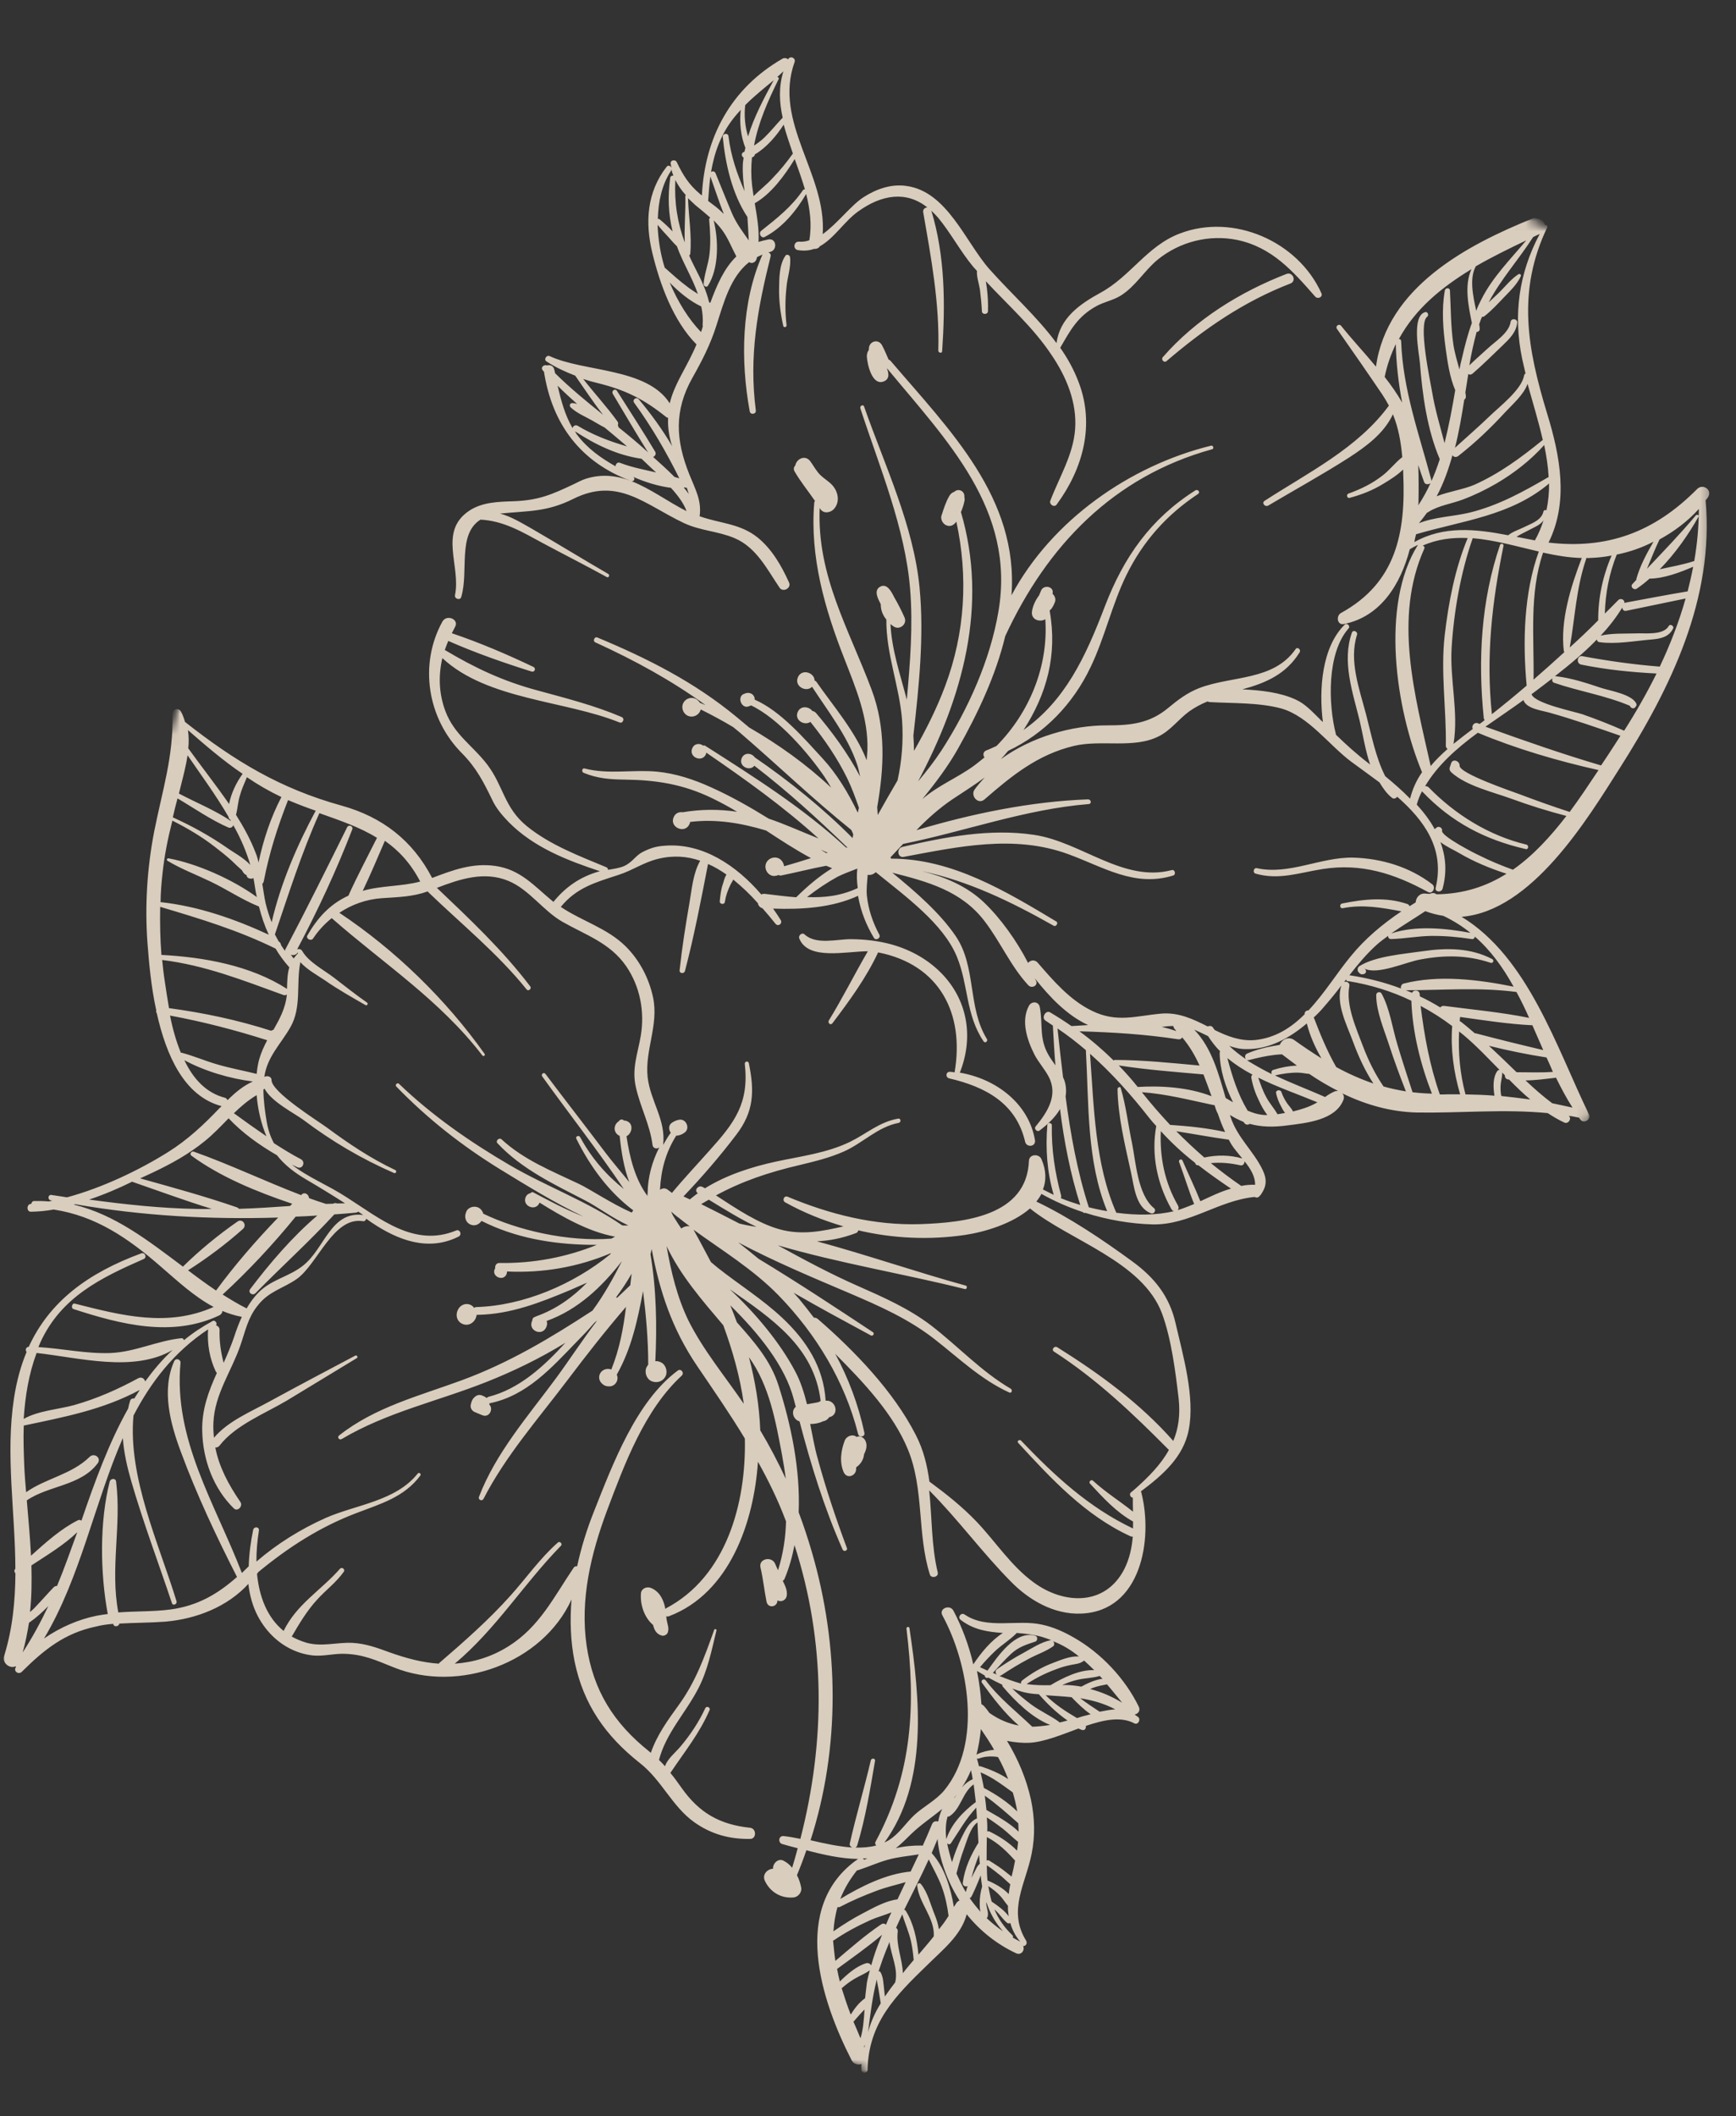 <svg width="169" height="206" viewBox="0 0 169 206" fill="none" xmlns="http://www.w3.org/2000/svg">
<rect x="0" y="0" width="169" height="206" fill="#333333" stroke="none"/>
<mask id="mask0_2305_697" style="mask-type:luminance" maskUnits="userSpaceOnUse" x="0" y="0" width="169" height="206">
<path d="M169 0H0V206H169V0Z" fill="black" fill-opacity="0.81"/>
</mask>
<g mask="url(#mask0_2305_697)">
<mask id="mask1_2305_697" style="mask-type:luminance" maskUnits="userSpaceOnUse" x="-22" y="-19" width="208" height="234">
<path d="M185.335 -19H-21.332V214.333H185.335V-19Z" fill="white"/>
</mask>
<g mask="url(#mask1_2305_697)">
<mask id="mask2_2305_697" style="mask-type:luminance" maskUnits="userSpaceOnUse" x="0" y="5" width="167" height="198">
<path d="M0 5H166.667V202.333H0V5Z" fill="white"/>
</mask>
<g mask="url(#mask2_2305_697)">
<mask id="mask3_2305_697" style="mask-type:luminance" maskUnits="userSpaceOnUse" x="-21" y="-19" width="207" height="233">
<path d="M-20.34 158.412L53.535 -18.729L185.467 36.297L111.592 213.433L-20.34 158.412Z" fill="white"/>
</mask>
<g mask="url(#mask3_2305_697)">
<mask id="mask4_2305_697" style="mask-type:luminance" maskUnits="userSpaceOnUse" x="-21" y="-19" width="207" height="233">
<path d="M-20.34 158.412L53.535 -18.729L185.467 36.297L111.592 213.433L-20.34 158.412Z" fill="white"/>
</mask>
<g mask="url(#mask4_2305_697)">
<mask id="mask5_2305_697" style="mask-type:luminance" maskUnits="userSpaceOnUse" x="-21" y="-19" width="207" height="233">
<path d="M-20.266 158.245L53.583 -18.828L185.078 36.01L111.229 213.083L-20.266 158.245Z" fill="white"/>
</mask>
<g mask="url(#mask5_2305_697)">
<path d="M110.193 111.223C109.818 109.458 109.62 107.645 109.105 105.921C109.063 105.718 108.792 105.854 108.792 106.005C108.834 108.708 109.527 111.494 110.1 114.114C110.412 115.51 110.553 117.541 112.047 118.104C112.334 118.223 112.6 117.807 112.344 117.609C110.735 116.291 110.579 113.109 110.193 111.223ZM132.318 94.062C132.146 94.177 132.115 94.473 132.24 94.619C132.407 94.812 132.501 94.88 132.74 94.828C133.042 94.77 133.068 94.411 132.813 94.27C134.037 94.968 136.943 93.619 138.271 93.4C140.615 92.958 142.834 92.958 145.11 93.723C145.355 93.796 145.49 93.479 145.261 93.354C143.157 92.26 140.844 92.255 138.547 92.588C136.74 92.854 133.844 93.067 132.318 94.062ZM139.438 86.083C137.245 84.395 134.506 83.562 131.73 83.484C128.547 83.421 125.49 85.203 122.355 84.51C122.042 84.442 121.922 84.947 122.225 85.041C124.516 85.692 126.454 84.958 128.766 84.593C132.532 84.005 135.74 85.036 139.006 86.828C139.459 87.078 139.808 86.39 139.438 86.083ZM100.657 81.265C96.391 80.624 91.995 81.473 87.86 82.437C87.24 82.578 87.37 83.531 87.975 83.411C93.297 82.421 98.704 81.218 103.98 83.14C107.459 84.411 110.433 86.39 114.219 85.223C114.506 85.124 114.381 84.609 114.068 84.697C109.355 85.937 105.251 81.942 100.657 81.265ZM125.251 26.661C120.725 28.416 116.402 31.088 113.193 34.775C113.006 35.005 113.324 35.359 113.563 35.15C117.256 31.994 121.068 29.359 125.636 27.593C126.23 27.348 125.86 26.453 125.251 26.661ZM76.907 25.015C76.87 24.812 76.568 24.718 76.464 24.89C75.85 25.775 75.865 27.078 75.844 28.088C75.823 29.312 75.98 30.489 76.245 31.708C76.282 31.911 76.573 31.88 76.573 31.661C76.428 30.458 76.428 29.197 76.563 27.984C76.636 26.999 77.037 25.963 76.907 25.015ZM149.891 22.775C149.667 22.864 149.433 22.984 149.235 23.088L149.225 23.114C147.818 25.302 146.11 27.182 144.922 29.432C145.219 29.156 145.521 28.885 145.834 28.578C146.49 27.958 147.063 27.182 147.824 26.692C147.943 26.624 148.12 26.723 148.053 26.885C147.699 27.661 147.027 28.307 146.433 28.921C145.824 29.562 145.209 30.229 144.516 30.775C144.433 30.833 144.355 30.864 144.277 30.833C144.235 30.937 144.188 31.041 144.146 31.145C144.089 31.281 144.063 31.421 143.995 31.578C144.032 31.718 144.042 31.843 144.047 31.968C144.079 32.197 143.907 32.312 143.751 32.312C143.459 33.39 143.225 34.468 143.042 35.562C143.62 34.999 144.245 34.458 144.844 33.906C145.605 33.203 146.886 32.416 147.058 31.343C147.105 30.932 147.751 31.015 147.704 31.427C147.584 32.364 146.964 32.968 146.292 33.614C145.324 34.536 144.365 35.499 143.355 36.369C143.209 36.494 143.058 36.494 142.938 36.411C142.839 37.02 142.751 37.598 142.652 38.208C142.688 38.343 142.693 38.473 142.704 38.598C142.714 38.729 142.631 38.848 142.547 38.906C142.297 40.463 142.037 42.051 141.641 43.588C142.782 42.551 143.938 41.551 145.032 40.494C145.964 39.588 148.136 37.932 148.37 36.551C148.381 36.463 148.438 36.395 148.511 36.364C148.402 35.885 148.292 35.406 148.183 34.932C147.292 30.635 147.865 26.588 149.891 22.775ZM148.709 37.369C148.334 38.416 147.271 39.333 146.547 40.109C145.136 41.65 143.6 43.109 141.954 44.395C141.735 44.551 141.511 44.489 141.396 44.317C141.011 45.697 140.537 47.046 139.86 48.307C141.042 47.843 142.48 47.64 143.537 47.187C145.964 46.098 148.053 44.562 150.11 42.89C150.146 42.874 150.157 42.848 150.193 42.833C149.777 41.025 149.214 39.187 148.709 37.369ZM150.261 50.666C150.063 50.921 149.792 51.119 149.485 51.27C149.006 51.531 148.511 51.76 148.027 52.02C147.87 52.109 147.745 52.182 147.626 52.255C148.053 52.338 148.454 52.411 148.881 52.499C149.047 52.536 149.256 52.562 149.422 52.604C149.777 51.979 150.047 51.322 150.261 50.666ZM154.787 54.312C154.662 54.322 154.532 54.333 154.417 54.312C154.407 54.338 154.433 54.354 154.422 54.38C153.433 57.265 153.334 60.093 152.818 63.025C153.766 62.161 154.678 61.307 155.584 60.385C155.579 58.192 156.021 56.093 156.891 54.078C156.183 54.218 155.475 54.291 154.787 54.312ZM157.391 53.984C156.652 55.833 156.287 57.749 156.23 59.729C156.652 59.317 157.079 58.88 157.511 58.442C157.782 58.156 158.183 58.385 158.141 58.703C158.178 58.692 158.214 58.676 158.251 58.661C160.256 58.291 162.271 57.9 164.292 57.567C164.49 56.786 164.678 55.973 164.829 55.171C163.516 55.734 162.011 56.307 160.579 56.328C160.183 56.687 159.771 57.01 159.344 57.296C159.079 57.494 158.672 57.135 158.907 56.864C159.027 56.729 159.183 56.578 159.297 56.442C159.308 56.416 159.308 56.416 159.292 56.38C159.641 55.104 160.308 53.869 160.969 52.729C159.824 53.328 158.641 53.729 157.391 53.984ZM165.386 49.541C164.292 50.749 162.995 51.723 161.558 52.51C161.1 53.458 160.73 54.416 160.334 55.364C161.943 53.656 163.563 51.989 165.094 50.161C165.204 50.051 165.443 50.15 165.35 50.296C164.37 52.046 163.079 53.885 161.579 55.416C162.672 55.166 163.792 54.984 164.87 54.63C164.907 54.614 164.933 54.624 164.933 54.624C165.225 52.958 165.376 51.265 165.386 49.541ZM164.094 58.26C162.167 58.661 160.245 59.057 158.318 59.458C158.079 59.515 157.938 59.333 157.928 59.14C157.329 60.124 156.615 61.031 155.829 61.874C156.922 61.624 158.126 61.692 159.225 61.656C160.141 61.604 161.907 61.88 162.454 60.937C162.589 60.687 163.006 60.947 162.881 61.176C162.454 62.046 161.594 62.182 160.73 62.255C159.131 62.39 157.292 62.734 155.719 62.51C155.537 62.494 155.469 62.374 155.459 62.249C154.209 63.546 152.792 64.713 151.376 65.822C151.402 65.833 151.438 65.817 151.464 65.828C152.969 65.994 154.485 66.499 155.922 66.979C156.797 67.249 158.787 67.583 159.266 68.432C159.324 68.515 159.35 68.682 159.251 68.765C159.24 68.791 159.204 68.807 159.183 68.859C159.074 68.968 158.949 68.979 158.824 68.895C158.797 68.885 158.771 68.874 158.756 68.838C158.704 68.817 158.688 68.781 158.688 68.713C156.329 67.703 153.751 67.307 151.318 66.473C151.1 66.416 151.068 66.187 151.136 66.025C150.495 66.531 149.824 67.025 149.193 67.505C149.157 67.515 149.11 67.557 149.1 67.583C149.402 68.484 153.271 69.265 154.058 69.531C155.428 70.01 156.782 70.541 158.11 71.13C159.261 69.328 160.313 67.479 161.266 65.562C158.818 65.437 156.36 65.187 153.943 64.697C153.422 64.609 153.521 63.786 154.037 63.874C156.532 64.333 159.037 64.692 161.579 64.89C162.579 62.781 163.449 60.551 164.094 58.26ZM157.219 72.453C157.391 72.187 157.579 71.89 157.751 71.624C155.485 70.838 153.225 70.046 150.907 69.39C150.136 69.161 148.594 69.01 148.308 68.15C147.152 68.994 145.87 69.848 144.605 70.739C148.334 72.083 152.047 73.385 155.865 74.51C156.355 73.791 156.792 73.109 157.219 72.453ZM146.657 85.052C145.027 84.525 143.475 83.88 142.011 83.02C141.521 82.723 140.782 82.416 140.23 81.968C140.735 83.354 140.886 84.833 140.438 86.499C140.329 86.916 139.646 86.848 139.766 86.406C140.667 82.614 138.641 79.859 136.021 77.557C135.891 77.723 135.667 77.812 135.49 77.645C135.006 77.26 134.636 76.734 134.292 76.161C133.35 75.458 132.422 74.796 131.547 74.15C129.381 72.536 127.402 69.739 124.761 68.973C122.574 68.374 120.001 68.473 117.771 68.343C117.683 68.338 117.605 68.307 117.553 68.281C116.917 68.541 116.324 68.854 115.756 69.26C114.735 70.01 113.975 71.083 112.839 71.656C110.402 72.921 107.219 71.968 104.547 72.609C101.016 73.453 98.49 75.515 95.829 77.828C95.214 78.343 94.464 77.479 94.865 76.874C95.172 76.442 95.516 76.062 95.86 75.682C94.876 76.416 93.834 77.062 92.725 77.802C91.48 78.64 90.297 79.687 89.214 80.812C94.605 79.203 100.344 78.015 105.922 77.812C106.23 77.817 106.297 78.249 105.98 78.27C99.787 78.77 93.948 80.932 87.917 82.15C87.511 82.598 87.094 83.01 86.688 83.458C86.704 83.499 86.719 83.536 86.761 83.583C92.662 83.572 97.907 86.749 102.818 89.692C103.074 89.828 102.808 90.244 102.584 90.119C98.412 87.76 94.329 85.781 89.745 84.796C91.98 85.359 94.105 86.244 95.787 87.838C97.396 89.374 98.98 91.578 100.084 93.734C100.282 93.479 100.699 93.374 101.001 93.687C102.542 95.468 104.136 97.338 106.292 98.39C108.719 99.588 110.589 98.885 113.021 98.671C114.725 98.515 116.162 99.208 117.563 99.916C117.751 99.838 117.995 99.848 118.094 100.046C118.152 100.13 118.193 100.176 118.251 100.265C119.48 100.869 120.73 101.359 122.162 101.244C124.126 101.046 125.678 100.062 127.006 98.729C126.98 98.505 127.172 98.338 127.376 98.359C128.922 96.723 130.172 94.682 131.485 93.098C132.886 91.369 134.589 89.953 136.428 88.713C134.542 88.359 132.678 88.015 130.725 88.406C130.422 88.463 130.37 88.005 130.667 87.947C132.761 87.525 134.928 87.286 137.006 87.999C137.11 88.041 137.178 88.104 137.225 88.213C137.433 88.083 137.641 87.953 137.813 87.843C137.855 87.364 138.193 86.921 138.787 86.984C138.928 87.01 139.084 87.015 139.209 87.005C139.443 86.885 139.678 86.921 139.839 87.052C142.443 87.025 144.688 86.296 146.657 85.052ZM140.506 89.15C139.922 89.062 139.339 88.911 138.751 88.697C137.641 89.437 136.537 90.088 135.438 90.864C137.813 90.062 140.74 90.359 143.146 90.807C142.365 90.171 141.485 89.619 140.506 89.15ZM153.084 107.817C152.485 106.89 151.969 105.9 151.469 104.89C151.428 104.906 151.428 104.906 151.391 104.921C150.454 105.025 149.469 105.166 148.511 105.171C149.329 105.942 150.188 106.703 151.105 107.39C151.751 107.541 152.412 107.661 153.084 107.817ZM148.969 107.025C148.24 106.416 147.584 105.77 146.912 105.088C146.886 105.078 146.818 105.083 146.792 105.072C146.589 105.046 146.485 104.848 146.501 104.671C146.417 104.572 146.324 104.505 146.24 104.406C146.256 104.812 146.105 105.244 146.084 105.666C146.068 105.999 146.079 106.343 146.152 106.687C147.063 106.786 148.006 106.9 148.969 107.025ZM130.251 106.192C129.282 105.697 128.365 105.161 127.454 104.536C127.094 104.51 126.73 104.416 126.36 104.416C125.594 104.406 124.876 104.51 124.12 104.687C125.667 105.421 127.318 106.051 128.855 106.723C128.907 106.744 128.964 106.765 128.975 106.801C129.292 106.567 129.626 106.364 129.995 106.213C130.084 106.218 130.188 106.197 130.251 106.192ZM128.12 107.374C128.162 107.359 128.209 107.317 128.245 107.301C126.433 106.546 124.381 105.843 122.49 104.9C122.714 105.546 122.938 106.197 123.271 106.801C123.579 107.39 124.047 107.895 124.365 108.463C124.631 108.416 124.86 108.39 125.1 108.333C124.933 108.14 124.797 107.869 124.699 107.671C124.49 107.281 124.324 106.869 124.23 106.426C124.141 106.114 124.646 106.015 124.745 106.301C124.886 106.703 125.074 107.062 125.303 107.4C125.475 107.656 125.745 107.895 125.87 108.192C126.657 107.999 127.433 107.765 128.12 107.374ZM122.152 108.369C122.568 108.484 122.969 108.557 123.376 108.541C123.058 108.13 122.792 107.65 122.6 107.229C122.23 106.489 121.959 105.729 121.813 104.895C121.803 104.77 121.85 104.666 121.933 104.609C121.047 104.145 120.245 103.624 119.485 102.999C119.969 104.807 120.495 106.505 121.459 108.114C121.667 108.197 121.907 108.296 122.152 108.369ZM120.037 107.301C119.282 105.786 118.761 104.145 118.735 102.505C118.735 102.437 118.756 102.385 118.777 102.333C118.339 101.906 117.959 101.406 117.605 100.859C117.167 100.645 116.704 100.421 116.261 100.234C117.964 101.994 118.62 104.489 119.318 106.88C119.568 107.015 119.787 107.166 120.037 107.301ZM118.23 107.567C118.23 107.567 118.204 107.557 118.193 107.583C115.808 107.083 113.584 106.494 111.162 106.317C112.068 107.468 112.969 108.489 113.907 109.499C115.678 109.619 117.516 109.801 119.266 110.192C118.985 109.609 118.766 109.025 118.558 108.411C118.396 108.13 118.329 107.854 118.23 107.567ZM119.855 111.364C119.771 111.203 119.699 111.078 119.61 110.921C119.574 110.937 119.511 110.937 119.454 110.916C117.792 110.687 116.162 110.374 114.511 110.119C115.402 111.015 116.287 111.848 117.24 112.676C118.459 112.416 119.725 112.416 120.938 112.77C120.532 112.26 120.131 111.817 119.855 111.364ZM121.157 113.046C121.162 113.265 121.011 113.479 120.777 113.442C119.792 113.218 118.839 113.13 117.876 113.223C118.824 113.984 119.782 114.723 120.839 115.442C121.277 115.348 121.725 115.317 122.183 115.328C122.204 114.531 121.73 113.749 121.157 113.046ZM119.834 115.703C118.751 114.973 117.678 114.218 116.652 113.421C116.48 113.468 116.381 113.338 116.344 113.197C115.157 112.27 114.042 111.249 113.006 110.109C112.896 112.656 113.37 115.078 114.678 117.348C114.777 117.546 114.74 117.713 114.641 117.796C114.818 117.744 114.995 117.697 115.141 117.635C115.506 117.505 115.876 117.354 116.251 117.203C115.699 115.859 115.292 114.458 114.782 113.104C114.714 112.89 115.011 112.765 115.115 112.963C115.678 114.281 116.329 115.598 116.855 116.932C117.808 116.494 118.782 116.005 119.834 115.703ZM114.292 117.895C114.204 117.89 114.11 117.822 114.037 117.697C112.652 115.239 112.053 112.395 112.563 109.614C112.329 109.364 112.12 109.124 111.896 108.843C110.063 106.505 108.209 104.437 106.115 102.578C106.495 107.734 106.584 113.296 108.672 118.051C110.631 118.317 112.61 118.307 114.292 117.895ZM100.271 117.635C98.573 119.119 95.86 119.926 93.948 120.213C90.501 120.718 86.954 120.567 83.553 119.765C83.537 119.88 83.454 119.999 83.318 120.036C81.959 120.551 80.725 120.775 79.527 120.833C84.407 122.156 89.256 123.838 94.021 125.145C94.214 125.197 94.11 125.525 93.938 125.484C87.99 123.994 81.693 122.968 75.725 121.223C78.287 122.63 80.855 124.01 83.542 125.192C86.016 126.286 88.464 127.369 90.62 129.005C93.261 131.036 95.485 133.473 98.386 135.176C98.61 135.301 98.485 135.682 98.23 135.541C95.464 134.265 93.355 132.213 90.98 130.359C88.443 128.38 85.631 127.14 82.698 125.885C79.183 124.39 75.402 122.812 71.865 120.937C72.537 121.468 73.183 121.984 73.85 122.536C77.62 124.817 81.323 127.26 84.975 129.676C85.172 129.791 84.98 130.109 84.777 129.994C82.287 128.645 79.74 127.275 77.256 125.838C77.422 126.031 77.615 126.234 77.782 126.426C78.292 127.046 78.756 127.64 79.235 128.27C79.36 128.26 79.501 128.291 79.615 128.395C83.193 131.494 87.006 135.458 89.157 139.692C89.907 141.145 90.266 142.65 90.48 144.223C92.105 145.421 93.683 146.666 95.1 148.156C96.943 150.098 98.433 152.442 100.636 154.041C103.568 156.192 107.574 156.348 109.433 152.775C109.954 151.755 110.183 150.682 110.277 149.578C110.209 149.583 110.146 149.588 110.042 149.541C105.641 147.52 102.344 143.953 99.115 140.447C98.964 140.296 99.245 140.072 99.396 140.229C102.657 143.65 105.995 146.744 110.297 148.786C110.297 148.567 110.303 148.322 110.303 148.109C108.672 147.208 107.36 145.77 106.105 144.411C105.954 144.255 106.225 143.968 106.402 144.135C107.631 145.265 109.006 146.114 110.297 147.15C110.282 146.676 110.277 146.244 110.282 145.786C110.068 145.786 109.891 145.468 110.094 145.275C110.188 145.192 110.277 145.135 110.376 145.051C110.396 144.999 110.433 144.984 110.469 144.968C111.839 143.749 113.021 142.546 113.792 141.14C110.297 137.614 106.787 134.265 102.605 131.567C102.313 131.385 102.641 130.963 102.933 131.15C107.068 133.739 110.995 136.609 114.219 140.265C114.725 139.057 114.912 137.718 114.74 136.135C114.433 133.536 114.037 130.348 113.126 127.869C111.235 122.791 104.146 120.765 100.271 117.635ZM67.146 119.369C66.771 119.088 66.396 118.812 66.027 118.505C65.948 118.468 65.907 118.421 65.839 118.364C65.678 118.234 65.516 118.104 65.339 117.937C65.396 118.088 65.459 118.234 65.532 118.359C65.792 118.775 66.047 119.192 66.318 119.583C66.537 119.426 66.86 119.312 67.146 119.369ZM71.042 125.499C73.615 127.9 75.995 130.775 77.454 133.572C77.954 134.525 78.282 135.588 78.563 136.692C78.928 136.624 79.318 136.572 79.698 136.484C79.745 136.442 79.818 136.411 79.891 136.38C79.261 131.088 75.1 128.338 71.042 125.499ZM72.912 132.114C73.516 134.432 73.922 136.791 74.011 139.234C74.922 140.755 75.745 142.333 76.495 143.942C76.402 143.197 76.271 142.4 76.131 141.63C75.506 138.317 74.902 134.885 72.912 132.114ZM72.407 136.65C72.047 134.036 71.323 131.479 70.412 129.005C68.344 126.567 66.235 124.145 64.891 121.301C65.329 123.796 65.907 126.26 67.037 128.583C68.49 131.468 70.589 133.984 72.407 136.65ZM61.36 125.104C61.37 125.015 61.376 124.926 61.391 124.807C61.412 124.541 61.469 124.255 61.49 123.984C61.032 124.781 60.537 125.531 59.975 126.286C60.027 126.307 60.053 126.317 60.079 126.328C60.537 125.9 60.954 125.489 61.36 125.104ZM73.636 119.421C72.089 118.687 70.573 117.744 69.001 116.781C68.756 116.926 68.511 117.067 68.261 117.213C69.516 117.833 70.735 118.463 71.98 119.104C72.511 119.234 73.084 119.348 73.636 119.421ZM114.407 100.234C114.297 100.124 114.251 100.015 114.219 99.874C113.844 99.874 113.464 99.906 113.1 99.968C113.579 100.072 114.021 100.197 114.48 100.359C114.475 100.291 114.459 100.255 114.407 100.234ZM115.084 100.979C115.032 101.109 114.907 101.182 114.725 101.171C111.475 100.676 108.35 100.484 105.084 100.39C106.271 101.255 107.355 102.197 108.407 103.223C108.443 103.208 108.485 103.192 108.521 103.176C111.266 103.182 114.042 103.473 116.777 103.723C116.329 102.734 115.808 101.838 115.084 100.979ZM107.782 117.895C105.771 113.02 106.006 107.437 105.709 102.223C104.844 101.489 103.938 100.775 102.949 100.114C103.12 101.697 103.292 103.281 103.49 104.874C103.594 105.072 103.662 105.286 103.714 105.525C103.808 105.968 103.797 106.364 103.735 106.739C104.214 110.395 104.876 114.062 105.995 117.52C106.579 117.671 107.172 117.796 107.782 117.895ZM117.157 104.588C114.422 104.343 111.636 104.14 108.912 103.713C109.558 104.385 110.167 105.067 110.756 105.807C113.094 105.671 115.709 105.838 117.943 106.708C117.688 105.984 117.422 105.286 117.157 104.588ZM123.808 104.557C123.745 104.406 123.766 104.203 123.943 104.15C124.693 103.906 125.464 103.765 126.251 103.723C125.782 103.374 125.334 103.031 124.865 102.682C124.839 102.671 124.824 102.635 124.824 102.635C124.605 102.635 124.355 102.656 124.126 102.682C123.251 102.781 122.396 102.979 121.532 103.203C121.464 103.208 121.428 103.223 121.376 103.203C122.162 103.687 122.959 104.14 123.808 104.557ZM131.037 95.354C130.98 95.421 130.907 95.515 130.85 95.583C131.1 95.499 131.428 95.671 131.36 95.979C131.006 97.869 132.027 100.083 132.683 101.838C133.214 103.234 133.865 104.557 134.688 105.76C135.402 105.968 136.115 106.109 136.865 106.239C136.282 104.76 135.73 103.265 135.23 101.729C134.745 100.229 133.985 98.494 133.975 96.885C133.954 96.567 134.37 96.463 134.506 96.734C135.308 98.213 135.547 100.072 136.042 101.697C136.506 103.249 137.011 104.786 137.511 106.322C138.126 106.395 138.756 106.442 139.396 106.458C138.282 103.588 137.506 100.489 137.396 97.416C135.495 96.499 133.449 95.864 131.251 95.505C131.141 95.552 131.084 95.463 131.037 95.354ZM148.86 99.083C148.48 98.213 148.063 97.364 147.626 96.562C143.969 96.088 140.48 96.39 136.865 96.395C137.079 96.484 137.261 96.562 137.469 96.645C137.579 96.322 138.152 96.343 138.204 96.739C138.199 96.828 138.23 96.9 138.225 96.989C138.896 97.302 139.574 97.677 140.214 98.067C140.282 97.973 140.402 97.9 140.584 97.916C143.303 98.275 146.131 98.531 148.86 99.083ZM150.235 102.218C149.886 101.426 149.527 100.593 149.178 99.802C146.844 99.692 144.469 99.317 142.141 98.994C142.152 99.031 142.141 99.057 142.131 99.083C142.126 99.177 142.11 99.291 142.1 99.38C142.167 99.437 142.219 99.463 142.292 99.52C142.735 99.859 143.141 100.213 143.574 100.583C143.6 100.593 143.641 100.578 143.667 100.588C145.865 101.166 148.042 101.703 150.235 102.218ZM142.146 106.525C141.511 104.348 141.204 102.124 141.37 99.88C140.386 99.13 139.36 98.484 138.297 97.916C138.667 100.88 139.183 103.718 140.167 106.536C140.412 106.541 140.626 106.541 140.881 106.525C141.313 106.52 141.714 106.531 142.146 106.525ZM145.98 104.145C145.235 103.406 144.532 102.645 143.782 101.932C143.209 101.385 142.652 100.874 142.042 100.406C141.954 102.468 142.12 104.51 142.667 106.531C143.615 106.551 144.563 106.578 145.485 106.656C145.35 105.796 145.324 104.828 145.792 104.218C145.839 104.176 145.912 104.15 145.98 104.145ZM150.553 102.937C148.672 102.645 146.792 102.26 144.949 101.801C145.86 102.645 146.761 103.515 147.641 104.374C148.813 104.369 149.995 104.432 151.172 104.338C150.975 103.854 150.766 103.395 150.553 102.937ZM135.126 91.104C134.761 91.38 134.37 91.65 134.021 91.968C133.037 92.854 132.178 93.885 131.365 94.932C133.11 95.197 134.782 95.619 136.381 96.223C136.334 96.046 136.443 95.786 136.646 95.744C140.032 94.874 143.907 95.348 147.35 96.046C146.329 94.203 145.141 92.531 143.579 91.171C143.553 91.317 143.469 91.437 143.266 91.411C141.964 91.208 140.652 91.093 139.35 91.104C138.047 91.119 136.74 91.374 135.428 91.411C135.235 91.427 135.12 91.255 135.126 91.104ZM127.896 99.041C128.547 100.734 129.204 102.333 130.079 103.869C131.256 104.515 132.459 105.046 133.699 105.473C132.87 104.203 132.24 102.828 131.704 101.369C131.11 99.765 130.011 97.671 130.579 95.932C130.032 96.661 129.464 97.348 128.87 98.031C128.568 98.395 128.245 98.723 127.896 99.041ZM119.672 101.812C120.178 102.301 120.719 102.713 121.292 103.104C121.167 102.963 121.172 102.656 121.396 102.562C122.23 102.197 123.131 101.958 124.027 101.807C124.188 101.786 124.391 101.744 124.594 101.703C124.777 101.197 125.417 100.843 125.99 101.239C126.891 101.89 127.787 102.484 128.641 103.02C128.016 101.932 127.506 100.791 127.219 99.624C125.542 101.051 123.537 102.161 121.303 102.124C120.714 102.124 120.183 101.994 119.672 101.812ZM64.251 115.817C64.469 115.661 64.771 115.604 65.042 115.838C65.162 115.921 65.297 116.041 65.417 116.119C66.594 114.697 67.87 113.348 69.089 111.973C71.511 109.281 72.938 107.406 72.506 103.557C72.49 103.301 72.855 103.239 72.902 103.505C73.459 106.234 73.402 108.218 71.657 110.484C70.089 112.546 68.35 114.567 66.537 116.463C66.751 116.551 66.948 116.666 67.157 116.755C67.402 116.546 67.667 116.348 67.933 116.15C67.521 115.885 67.98 115.307 68.402 115.546C68.48 115.578 68.553 115.635 68.631 115.671C70.709 114.38 73.131 113.598 75.511 113.078C77.954 112.551 80.485 112.249 82.771 111.14C84.396 110.338 85.61 109.208 87.438 108.89C87.704 108.843 87.756 109.239 87.48 109.307C85.438 109.692 83.969 111.296 82.12 112.104C80.792 112.692 79.35 113.046 77.943 113.385C74.766 114.124 72.245 114.989 69.698 116.364C71.688 117.656 73.803 119.093 75.938 119.676C78.073 120.255 80.063 119.848 82.11 119.38C80.131 118.801 78.225 118.036 76.448 117.046C76.115 116.88 76.308 116.343 76.678 116.494C80.777 118.208 85.105 119.301 89.573 119.161C93.891 119.015 99.964 118.369 100.167 112.994C100.199 112.328 101.141 112.291 101.381 112.822C101.87 113.953 101.86 114.932 101.532 115.786C101.865 115.953 102.225 116.135 102.579 116.312C101.928 114.098 101.771 111.812 101.959 109.515C101.99 109.218 102.428 109.275 102.396 109.572C102.355 111.9 102.693 114.109 103.297 116.364C103.318 116.468 103.308 116.557 103.277 116.635C103.881 116.89 104.511 117.088 105.162 117.296C104.214 114.312 103.589 111.15 103.193 107.963C102.735 108.76 101.98 109.463 101.219 110.036C100.975 110.244 100.631 109.885 100.818 109.656C101.954 108.275 103.037 106.63 102.094 104.817C101.699 104.067 101.105 103.421 100.709 102.666C100.001 101.26 99.36 99.39 100.167 97.906C100.428 97.427 101.12 97.468 101.225 98.036C101.542 99.713 101.136 101.057 102.063 102.676C102.256 103.036 102.521 103.359 102.745 103.703C102.636 102.421 102.574 101.161 102.501 99.927C102.485 99.89 102.495 99.864 102.506 99.838C102.266 99.677 102.027 99.515 101.787 99.354C101.344 99.078 101.803 98.281 102.24 98.552C102.959 98.979 103.641 99.416 104.308 99.88C104.844 99.859 105.391 99.807 105.928 99.781C103.855 98.828 102.188 97.052 100.751 95.249C100.782 95.322 100.813 95.395 100.87 95.484C101.068 95.968 100.422 96.255 100.105 95.906C98.381 94.046 97.376 91.65 95.834 89.65C93.579 86.703 90.271 85.817 86.87 84.953C89.167 86.838 91.506 88.864 93.053 91.145C95.068 94.145 94.178 98.062 96.073 101.135C96.204 101.343 95.912 101.593 95.756 101.374C93.995 98.786 94.292 95.859 93.136 93.088C91.803 89.911 88.23 87.312 85.256 84.9C85.006 85.135 84.73 85.203 84.469 85.156C84.428 85.848 84.323 86.546 84.391 87.192C84.537 88.546 84.969 89.807 85.61 90.999C85.761 91.312 85.271 91.598 85.084 91.307C84.334 90.067 83.808 88.739 83.547 87.302C83.532 87.265 83.542 87.239 83.527 87.203C81.001 88.369 78.027 88.546 75.261 88.447C75.516 88.796 75.761 89.177 76.001 89.557C76.204 89.885 75.782 90.234 75.506 89.937C75.1 89.427 74.667 88.906 74.225 88.411C73.98 88.343 73.813 88.15 73.782 87.921C73.053 87.088 72.23 86.317 71.381 85.619C71.303 85.807 71.162 85.994 71.084 86.177C70.839 86.692 70.657 87.203 70.568 87.786C70.527 88.104 70.037 88.025 70.068 87.729C70.131 87.135 70.183 86.572 70.386 86.01C70.469 85.734 70.547 85.4 70.719 85.13C70.141 84.734 69.558 84.369 68.928 84.104C68.256 87.557 67.579 91.104 66.688 94.494C66.61 94.833 66.11 94.781 66.162 94.432C66.396 92.244 66.735 90.104 67.11 87.942C67.355 86.536 67.459 85.036 68.162 83.786C66.896 83.348 65.521 83.239 64.042 83.609C62.6 83.963 61.605 84.723 60.178 85.177C57.933 85.906 56.115 86.416 54.594 88.281C56.646 89.661 59.105 90.343 60.896 92.109C62.251 93.447 63.178 95.223 63.574 97.083C64.146 99.791 62.766 102.208 63.047 104.859C63.324 107.223 64.839 108.999 64.558 111.442C64.558 111.442 64.558 111.442 64.547 111.468C64.777 111.072 65.016 110.645 65.297 110.27C65.084 109.963 65.053 109.52 65.433 109.275C65.641 109.145 65.839 109.046 66.105 108.999C66.808 108.864 67.225 109.869 66.626 110.265C66.407 110.421 66.219 110.499 65.954 110.541C65.917 110.557 65.865 110.536 65.829 110.551C64.813 112.166 64.344 113.885 64.251 115.817ZM78.568 87.322C80.235 87.4 81.855 87.213 83.501 86.447C83.417 85.828 83.386 85.166 83.459 84.552C82.797 84.802 82.141 85.052 81.558 85.333C80.48 85.927 79.49 86.598 78.568 87.322ZM80.443 83.046C80.48 83.031 80.521 83.015 80.584 83.01C80.344 82.911 80.11 82.812 79.912 82.703C80.073 82.828 80.245 82.932 80.443 83.046ZM137.922 78.322C138.6 79.067 139.219 79.88 139.672 80.718C139.683 80.692 139.719 80.677 139.73 80.65C139.777 80.609 139.818 80.593 139.865 80.552C140.058 80.385 140.438 80.572 140.386 80.859C140.256 81.39 143.693 83.135 143.954 83.244C145.027 83.786 146.157 84.255 147.282 84.661C149.245 83.291 150.943 81.437 152.49 79.427C150.683 78.953 148.933 78.411 147.167 77.765C145.344 77.098 142.751 76.51 141.297 75.192C141.12 75.025 141.068 74.854 141.157 74.64C141.199 74.536 141.219 74.421 141.261 74.317C141.417 73.791 142.126 74.088 142.094 74.536C142.058 75.296 147.219 77.046 147.886 77.296C149.511 77.911 151.152 78.499 152.808 79.036C153.787 77.718 154.714 76.312 155.615 74.963C151.61 74.062 147.652 72.906 143.865 71.328C141.824 72.822 139.912 74.52 138.735 76.531C138.86 76.52 138.975 76.541 139.084 76.645C141.657 79.291 144.964 81.348 148.584 82.213C148.865 82.27 148.797 82.734 148.521 82.65C144.553 81.734 141.308 80.041 138.475 77.072C138.449 77.062 138.459 77.036 138.438 77.025C138.209 77.421 138.047 77.88 137.922 78.322ZM139.277 74.567C139.771 73.968 140.334 73.432 140.922 72.906C140.829 72.838 140.745 72.739 140.751 72.588C140.808 68.973 140.23 65.4 140.646 61.807C141.016 58.63 141.646 55.343 142.881 52.374C141.396 52.312 139.943 52.473 138.506 53.109C138.61 53.15 138.719 53.26 138.662 53.39C135.62 60.171 137.74 67.661 139.277 74.567ZM148.62 66.739C148.225 62.499 148.344 57.708 149.803 53.687C147.662 53.192 145.49 52.562 143.37 52.39C142.204 55.703 141.537 59.525 141.318 63.015C141.12 66.14 142.016 69.322 141.501 72.411C142.105 71.921 142.735 71.442 143.37 70.963C143.235 70.692 143.475 70.27 143.881 70.406C143.933 70.427 143.985 70.453 144.037 70.473C144.209 70.359 144.391 70.218 144.532 70.093C144.49 70.046 144.433 69.958 144.443 69.869C143.865 64.229 144.183 58.437 146.032 53.036C146.11 52.854 146.407 52.947 146.37 53.119C145.24 58.635 144.646 63.906 145.235 69.52C146.386 68.614 147.511 67.692 148.62 66.739ZM152.24 63.374C151.876 60.411 152.922 57.083 153.985 54.317C152.73 54.291 151.464 54.067 150.219 53.796C148.86 57.796 149.355 62.015 149.292 66.156C150.303 65.281 151.292 64.395 152.287 63.484C152.271 63.447 152.256 63.411 152.24 63.374ZM137.688 52.77C140.553 51.156 143.652 51.489 146.824 52.104C147.245 51.755 147.844 51.572 148.35 51.322C149.016 50.984 150.079 50.656 150.251 49.801C150.282 49.656 150.454 49.609 150.547 49.676C150.73 48.796 150.813 47.937 150.803 47.067C147.053 50.223 142.422 50.666 137.855 52.005C137.782 52.249 137.735 52.51 137.688 52.77ZM138.912 49.916C138.678 50.249 138.417 50.572 138.162 50.895C138.152 50.926 138.115 50.942 138.074 50.953C139.641 50.312 141.438 50.291 143.084 49.895C145.907 49.192 148.282 47.869 150.761 46.432C150.704 45.39 150.542 44.369 150.329 43.322C149.001 44.807 147.402 46.051 145.683 47.062C144.631 47.671 143.542 48.203 142.37 48.64C141.313 49.036 140.037 49.213 139.068 49.828C139.021 49.869 138.949 49.9 138.912 49.916ZM138.089 48.926C138.084 49.015 138.074 49.104 138.068 49.192C139.006 47.765 139.667 46.249 140.162 44.697C138.928 41.807 138.464 38.406 138.23 35.343C138.146 34.354 137.376 30.729 138.756 30.38C138.995 30.328 139.12 30.687 138.943 30.828C138.016 31.489 139.245 37.124 139.422 38.187C139.704 39.88 140.199 41.505 140.626 43.135C141.047 41.458 141.376 39.713 141.667 37.979C141.12 36.703 140.912 35.197 140.735 33.921C140.485 32.088 140.324 30.109 140.657 28.27C140.699 28.015 141.12 27.973 141.152 28.265C141.245 30.031 141.23 31.781 141.485 33.525C141.61 34.348 141.855 35.161 142.074 35.963C142.141 35.588 142.23 35.223 142.329 34.833C142.594 33.676 142.886 32.536 143.287 31.437C142.938 29.749 142.537 27.76 143.245 26.203C140.355 27.963 137.787 30.041 136.178 33.01C136.308 32.999 136.402 33.072 136.402 33.223C136.568 37.921 138.141 42.218 139.344 46.734C139.449 47.145 138.771 47.296 138.641 46.932C138.438 46.385 138.245 45.812 138.068 45.275C138.115 46.494 138.11 47.76 138.089 48.926ZM134.797 36.692C135.443 37.515 136.021 38.343 136.501 39.192C136.141 37.312 135.922 35.4 135.881 33.499C135.412 34.479 135.037 35.525 134.797 36.692ZM144.214 29.14C145.303 26.968 147.037 25.255 148.579 23.4C146.922 24.192 145.256 25.005 143.672 25.921C143.037 27.072 143.381 28.76 143.714 30.26C143.839 29.88 144.032 29.494 144.214 29.14ZM87.198 179.911C88.053 179.708 88.912 179.64 89.678 179.65C89.745 179.645 89.771 179.656 89.823 179.676C90.146 178.979 90.428 178.296 90.725 177.588C90.844 177.296 91.084 177.244 91.334 177.317C91.417 176.885 91.532 176.473 91.719 176.088C90.73 176.911 89.631 177.624 88.698 178.531C88.183 179.025 87.73 179.515 87.198 179.911ZM92.943 174.932C92.933 174.958 92.896 174.973 92.886 174.999L92.912 175.01C92.98 174.916 93.053 174.822 93.12 174.729C93.027 174.812 92.99 174.89 92.943 174.932ZM93.646 173.989C93.938 173.65 94.266 173.385 94.688 173.192C94.657 172.9 94.584 172.624 94.527 172.322C94.277 172.926 93.98 173.484 93.646 173.989ZM96.86 160.734C96.344 161.229 95.855 161.739 95.407 162.291C95.646 162.39 95.896 162.525 96.131 162.624C97.157 161.203 98.86 158.671 100.787 159.229C101.037 159.301 101.027 159.697 100.803 159.791C99.865 160.109 99.167 160.307 98.407 161.01C97.797 161.588 97.23 162.218 96.657 162.843C96.787 162.9 96.922 162.953 97.053 163.01C96.891 162.88 96.86 162.65 97.053 162.484C97.87 161.932 98.714 161.385 99.589 160.921C100.428 160.463 101.329 159.854 102.277 159.661C102.313 159.645 102.339 159.656 102.339 159.656C102.047 159.536 101.719 159.432 101.396 159.328C100.563 159.104 99.766 159.015 98.959 158.958C98.948 158.984 98.948 158.984 98.933 159.01C98.303 159.64 97.516 160.114 96.86 160.734ZM102.511 159.76C102.646 159.88 102.688 160.145 102.516 160.26C101.813 160.765 100.928 161.046 100.162 161.468C99.251 161.947 98.344 162.499 97.49 163.067C97.407 163.124 97.339 163.13 97.277 163.135C97.959 163.416 98.657 163.676 99.344 163.869C99.37 163.885 99.396 163.895 99.396 163.895C99.381 163.791 99.396 163.676 99.49 163.593C100.402 162.89 101.396 162.291 102.49 161.88C103.188 161.614 104.204 161.176 105.037 161.249C104.282 160.624 103.443 160.119 102.511 159.76ZM107.766 163.958C107.324 164.051 106.896 164.119 106.459 164.275C106.35 164.322 106.235 164.369 106.126 164.416C107.214 164.687 108.256 165.15 109.24 165.744C108.725 165.13 108.266 164.536 107.766 163.958ZM108.568 166.39C107.407 165.781 106.287 165.499 105.162 165.312C105.771 165.781 106.422 166.208 107.053 166.624C107.558 166.525 108.063 166.426 108.568 166.39ZM105.938 166.932C106.011 166.9 106.115 166.88 106.178 166.874C105.506 166.411 104.917 165.828 104.355 165.249L104.339 165.213C103.542 165.13 102.699 165.083 101.797 165.02C102.714 165.926 103.761 166.609 104.85 167.244C105.209 167.119 105.563 167.02 105.938 166.932ZM103.922 167.479C102.891 166.77 101.943 165.848 101.131 164.921C100.975 164.921 100.834 164.895 100.678 164.89C99.933 164.828 99.245 164.63 98.547 164.374C99.126 164.921 99.719 165.416 100.355 165.895C101.199 166.525 102.188 166.968 103.047 167.572C103.1 167.598 103.115 167.635 103.131 167.671C103.396 167.63 103.646 167.546 103.922 167.479ZM106.521 162.578C106.193 162.255 105.865 161.932 105.527 161.635C105.511 161.661 105.501 161.687 105.464 161.703C105.074 161.973 104.704 161.973 104.266 162.067C103.761 162.166 103.235 162.317 102.751 162.515C101.766 162.874 100.829 163.348 99.938 163.932C100.725 164.046 101.49 164.057 102.266 164.041C103.422 163.348 105.1 162.505 106.521 162.578ZM107.058 163.14C106.381 163.348 105.641 163.348 104.964 163.499C104.422 163.614 103.912 163.801 103.417 164.025C103.506 164.031 103.594 164.041 103.699 164.02C104.245 164.031 104.751 164.088 105.266 164.182C105.907 163.828 106.62 163.51 107.344 163.411C107.225 163.333 107.141 163.234 107.058 163.14ZM96.323 166.744C97.303 167.432 98.235 167.791 99.178 167.968C97.797 166.775 96.641 165.244 95.605 163.822C95.422 163.593 95.771 163.338 95.954 163.567C97.287 165.328 98.948 166.604 100.49 168.083C101.053 168.067 101.636 168.005 102.23 167.911C100.428 167.192 98.839 165.604 97.615 164.171C97.573 164.119 97.573 164.057 97.568 163.994C97.105 163.77 96.667 163.557 96.219 163.307C96.058 163.395 95.86 163.281 95.87 163.104C95.62 162.968 95.381 162.801 95.126 162.666L95.115 162.692C95.329 163.739 95.464 164.817 95.542 165.895C95.646 165.937 95.74 166.01 95.823 166.104C95.99 166.296 96.172 166.525 96.323 166.744ZM95.11 170.775C95.542 170.551 96.167 170.385 96.777 170.328C96.386 169.64 95.928 168.958 95.49 168.312C95.407 169.171 95.261 170.036 95.053 170.843C95.063 170.817 95.073 170.791 95.11 170.775ZM97.157 171.041C97.016 171.015 96.87 170.984 96.719 170.984C96.204 170.953 95.751 171.01 95.277 171.187C95.204 171.213 95.152 171.192 95.1 171.171C95.178 171.421 95.235 171.661 95.303 171.937C95.339 171.921 95.402 171.916 95.459 171.937C96.355 172.223 97.329 172.63 98.146 173.182C97.865 172.447 97.547 171.729 97.157 171.041ZM99.068 179.708C99.094 179.567 99.084 179.437 99.115 179.296C98.605 178.895 98.152 178.432 97.662 178.041C97.152 177.645 96.626 177.27 96.068 176.911C96.079 177.104 96.094 177.296 96.105 177.484C96.115 177.765 96.12 178.046 96.11 178.291C96.157 178.249 96.245 178.255 96.329 178.286C97.277 178.744 98.251 179.369 99.006 180.145C99.027 180.031 99.053 179.885 99.068 179.708ZM98.355 187.187C98.266 187.244 98.141 187.249 98.047 187.182C97.725 186.921 97.495 186.583 97.219 186.281C97.094 186.135 96.943 185.979 96.808 185.864C97.178 186.755 97.745 187.609 98.563 188.385C98.631 188.442 98.626 188.531 98.594 188.614C98.818 188.739 99.068 188.874 99.323 189.01C98.823 188.432 98.527 187.812 98.355 187.187ZM95.042 175.963C94.053 176.999 93.396 178.208 92.584 179.411C92.485 179.583 92.313 179.546 92.204 179.437C92.323 180.041 92.495 180.671 92.678 181.27C92.928 180.447 93.24 179.624 93.62 178.854C93.98 178.14 94.35 177.338 95.105 177.005C95.094 176.661 95.053 176.307 95.042 175.963ZM95.157 177.395C94.438 177.932 94.152 179.14 93.86 179.911C93.558 180.713 93.334 181.541 93.11 182.374C93.381 182.984 93.646 183.525 93.896 183.968C93.928 184.041 93.995 184.104 94.027 184.176C94.073 183.984 94.115 183.812 94.204 183.604C93.98 183.697 93.688 183.572 93.73 183.255C93.917 181.848 94.516 180.557 95.251 179.38C95.209 178.749 95.188 178.057 95.157 177.395ZM98.198 184.374C98.24 184.051 98.282 183.734 98.35 183.421C98.079 183.182 97.792 182.911 97.521 182.671C97.063 182.296 96.573 181.906 96.068 181.572C96.073 182.072 96.084 182.567 96.131 183.051C96.787 183.322 97.646 183.775 98.198 184.374ZM96.537 185.104C97.115 185.494 97.787 185.963 98.193 186.531C98.146 186.203 98.11 185.848 98.126 185.515C97.876 185.229 97.672 184.895 97.422 184.609C97.063 184.213 96.646 183.88 96.209 183.604C96.308 184.109 96.402 184.614 96.537 185.104ZM97.646 187.999C96.886 187.161 96.36 186.197 96.021 185.161C96.021 185.229 96.011 185.255 96.016 185.317C96.032 185.723 96.313 186.307 96.1 186.676C96.089 186.703 96.063 186.692 96.053 186.718C96.542 187.171 97.068 187.609 97.646 187.999ZM95.318 180.551C95.011 181.286 94.771 182.02 94.568 182.801C94.725 182.494 94.896 182.166 95.042 181.885C95.11 181.729 95.245 181.541 95.391 181.416C95.35 181.15 95.344 180.869 95.318 180.551ZM95.443 186.098C95.376 185.822 95.381 185.515 95.376 185.296C95.365 184.734 95.454 184.156 95.61 183.635C95.547 183.27 95.511 182.911 95.469 182.557C95.167 183.359 94.636 184.557 94.521 184.692C94.469 184.734 94.433 184.749 94.396 184.765C94.725 185.239 95.073 185.661 95.443 186.098ZM98.818 181.114C98.016 180.229 97.209 179.426 96.094 178.838C96.094 178.838 96.094 178.838 96.068 178.828C96.058 179.593 96.047 180.359 96.047 181.104C96.12 181.072 96.209 181.078 96.292 181.109C96.881 181.479 97.464 181.848 97.99 182.286C98.157 182.411 98.318 182.541 98.48 182.671C98.61 182.14 98.725 181.635 98.818 181.114ZM99.131 177.484C98.073 176.546 97.037 175.619 95.87 174.796C95.928 175.249 95.985 175.708 96.032 176.187C97.027 176.76 98.261 177.426 99.162 178.296C99.157 178.015 99.146 177.734 99.131 177.484ZM98.594 174.479C97.573 173.744 96.641 173.02 95.459 172.525C95.584 173.041 95.683 173.546 95.782 174.046C96.948 174.656 98.084 175.411 99.027 176.328C98.917 175.697 98.777 175.083 98.594 174.479ZM92.126 179.036C92.589 177.562 93.782 176.328 94.995 175.416C94.928 174.833 94.85 174.275 94.787 173.697C93.688 174.473 93.547 176.078 92.443 176.791C92.396 176.833 92.334 176.838 92.245 176.833C92.047 177.52 92.037 178.286 92.126 179.036ZM93.407 184.999C93.032 184.411 92.714 183.843 92.428 183.203C91.912 182.062 91.386 180.515 91.271 179.015C91.084 179.463 90.886 179.937 90.698 180.385C90.725 180.395 90.756 180.406 90.74 180.432C91.943 181.765 92.553 183.781 92.86 185.635C92.933 185.541 92.985 185.411 93.058 185.317C93.146 185.166 93.256 185.057 93.407 184.999ZM85.74 195.01C85.672 194.578 85.605 194.15 85.537 193.718C85.49 193.39 85.391 193.041 85.355 192.687C84.933 194.364 84.73 196.036 84.506 197.828C84.506 197.828 84.506 197.828 84.495 197.854C84.771 196.828 85.188 195.89 85.74 195.01ZM84.162 199.317C84.167 199.229 84.178 199.14 84.209 199.057C84.188 199.114 84.136 199.15 84.115 199.208C84.131 199.244 84.146 199.281 84.162 199.317ZM81.537 185.635C81.308 186.4 81.188 187.213 81.136 187.999C82.089 187.343 83.053 186.729 84.079 186.203C85.027 185.703 86.271 185.015 87.37 184.89C87.641 184.322 87.896 183.781 88.162 183.213C87.214 183.494 86.23 183.703 85.271 184.078C84.068 184.525 82.902 185.031 81.756 185.63C81.678 185.661 81.615 185.666 81.537 185.635ZM81.323 190.88C82.756 189.661 84.214 188.385 85.766 187.333C85.948 187.197 86.141 187.244 86.251 187.354C86.417 186.958 86.589 186.536 86.782 186.156C86.11 186.432 85.386 186.619 84.74 186.906C83.49 187.468 82.297 188.109 81.172 188.874C81.136 188.89 81.136 188.89 81.1 188.906C81.167 189.551 81.225 190.223 81.323 190.88ZM81.756 192.885C82.485 192.171 83.36 191.395 84.313 191.109C84.527 191.046 84.725 191.161 84.813 191.317C85.047 190.463 85.334 189.624 85.683 188.781C85.751 188.624 85.818 188.468 85.87 188.338C84.485 189.515 82.964 190.578 81.49 191.661C81.568 192.067 81.652 192.468 81.756 192.885ZM84.391 192.994C84.464 192.593 84.579 192.176 84.678 191.791C84.23 192.124 83.683 192.328 83.193 192.619C82.74 192.89 82.339 193.187 81.938 193.546C82.204 194.395 82.49 195.26 82.818 196.104C83.188 195.515 83.605 194.953 84.178 194.541C84.188 194.515 84.214 194.525 84.214 194.525C84.297 193.88 84.339 193.343 84.391 192.994ZM83.766 198.411C84.001 197.708 84.105 196.64 84.162 195.614C83.792 195.984 83.438 196.39 83.084 196.801C83.323 197.333 83.537 197.854 83.766 198.411ZM87.146 192.973C87.469 191.687 86.751 190.369 86.594 189.041C86.365 189.593 86.146 190.119 85.943 190.682C85.803 191.088 85.667 191.489 85.527 191.895C85.594 191.89 85.657 191.89 85.714 191.973C86.001 192.463 85.995 193.078 86.068 193.635C86.1 193.859 86.115 194.114 86.141 194.343C86.469 193.859 86.808 193.416 87.146 192.973ZM88.948 190.791C88.896 190.182 88.813 189.562 88.688 188.984C88.485 188.067 88.094 187.223 87.839 186.348C87.631 186.786 87.417 187.223 87.23 187.666C87.334 187.713 87.407 187.838 87.396 188.015C87.219 189.39 87.86 190.739 87.891 192.078C88.23 191.635 88.584 191.229 88.948 190.791ZM92.344 186.499C92.219 185.551 92.027 184.609 91.693 183.697C91.35 182.749 90.844 181.895 90.412 181.005C89.657 182.666 88.834 184.265 88.027 185.9C88.079 185.926 88.136 185.947 88.172 185.994C88.933 187.208 89.271 188.765 89.412 190.275C89.907 189.682 90.428 189.098 90.902 188.489C91.021 186.718 89.464 185.27 89.287 183.557C89.256 183.328 89.542 183.234 89.657 183.406C90.313 184.203 90.6 185.432 90.985 186.364C91.183 186.848 91.329 187.312 91.402 187.801C91.766 187.369 92.068 186.942 92.344 186.499ZM81.803 184.848C83.823 183.624 86.282 182.395 88.652 182.182C88.922 181.614 89.178 181.078 89.443 180.51C88.448 180.676 87.433 180.749 86.417 181.036C85.438 181.307 84.485 181.744 83.527 182.051C83.49 182.067 83.464 182.057 83.422 182.072C82.709 182.973 82.172 183.89 81.803 184.848ZM84.131 181.041C84.219 180.984 84.329 180.937 84.443 180.89C84.287 180.89 84.126 180.911 83.969 180.911C84.021 180.932 84.1 180.963 84.131 181.041ZM40.907 85.812C39.964 83.999 38.782 82.765 37.469 81.848C36.766 83.468 36.074 85.124 35.313 86.718C37.141 86.187 39.063 86.307 40.907 85.812ZM30.735 78.916C29.948 78.65 29.146 78.343 28.334 78.005C28.23 77.963 28.152 77.932 28.042 77.885C27.021 80.484 26.214 83.015 25.678 85.786C25.657 85.9 25.6 85.968 25.537 86.036C25.646 86.666 25.719 87.312 25.86 87.927C26.021 88.583 26.204 89.182 26.448 89.775C27.313 86.005 28.933 82.265 30.735 78.916ZM28.313 92.932C28.412 93.062 28.485 93.187 28.594 93.296C28.672 93.171 28.792 93.041 28.912 92.9C28.922 92.874 28.969 92.833 29.006 92.822C28.99 92.781 29.001 92.755 28.985 92.718C28.813 92.984 28.521 93.02 28.313 92.932ZM27.928 96.812C27.839 96.869 27.704 96.906 27.6 96.859C23.657 95.432 19.985 93.963 15.787 93.447C15.86 94.156 15.933 94.864 16.047 95.562C16.162 96.317 16.287 97.203 16.454 98.135C19.839 98.593 23.131 99.286 26.396 100.338C26.443 100.296 26.516 100.265 26.62 100.249C27.198 99.223 27.792 98.177 27.928 96.812ZM26.011 101.26C22.907 100.27 19.761 99.453 16.553 98.859C16.787 100.067 17.131 101.317 17.605 102.473C17.631 102.484 17.667 102.468 17.693 102.479C18.865 102.786 19.959 103.27 21.141 103.609C22.407 103.984 23.698 104.213 24.985 104.536C25.037 104.031 25.11 103.567 25.23 103.124C25.428 102.437 25.704 101.843 26.011 101.26ZM24.985 106.604C24.162 107.093 23.438 107.718 22.771 108.364C23.834 109.145 24.881 109.89 25.938 110.609C25.422 109.406 25.094 107.973 24.985 106.604ZM26.959 112.453C25.24 111.463 23.579 110.27 22.256 108.859C21.506 109.624 20.777 110.4 19.943 111.072C18.396 112.338 16.672 113.286 14.87 114.14C14.485 114.317 14.063 114.515 13.646 114.708C16.792 115.588 19.98 116.458 23.079 117.531C23.162 117.567 23.23 117.624 23.271 117.671C24.928 117.624 26.579 117.51 28.23 117.395C28.287 117.328 28.376 117.27 28.443 117.176C25.006 116.02 21.475 114.578 18.636 112.499C18.422 112.348 18.62 112.031 18.865 112.104C22.412 113.364 25.803 114.994 29.318 116.338C29.329 116.312 29.365 116.296 29.376 116.27C29.678 115.994 30.053 116.275 30.089 116.63C30.626 116.822 31.193 117.025 31.74 117.192C31.954 117.192 32.209 117.171 32.428 117.171C32.547 117.098 32.704 117.104 32.808 117.145C33.063 117.13 33.329 117.15 33.584 117.13C32.344 116.333 31.089 115.567 29.803 114.812C28.709 114.171 27.698 113.411 26.959 112.453ZM35.36 118.27C35.188 118.171 35.053 118.051 34.881 117.947C34.829 117.989 34.756 118.02 34.657 118.041C33.943 118.114 33.245 118.161 32.547 118.213C30.126 120.843 27.396 123.312 24.881 125.874C24.594 126.187 24.094 125.822 24.365 125.473C26.23 123.01 28.459 120.39 30.896 118.322C30.198 118.369 29.475 118.411 28.782 118.432C26.631 121.083 24.167 123.723 21.672 126.015C22.433 126.489 23.193 126.958 24.011 127.364C24.344 126.791 24.714 126.265 25.24 125.744C26.485 124.536 28.141 124.27 29.469 123.223C31.605 121.583 32.167 117.864 35.36 118.27ZM21.032 125.624C22.818 123.192 24.912 120.765 27.079 118.52C20.454 118.723 13.907 118.364 7.318 117.223C7.282 117.239 7.219 117.244 7.183 117.26C11.219 118.234 14.443 120.781 17.808 123.296C19.422 121.713 21.261 120.197 23.126 118.906C23.6 118.583 24.068 119.239 23.657 119.624C22.032 121.078 20.152 122.484 18.308 123.656C19.193 124.333 20.094 124.989 21.032 125.624ZM8.678 116.77C12.183 117.244 15.693 117.63 19.225 117.682C19.683 117.687 20.141 117.697 20.615 117.676C18.042 116.885 15.506 115.947 12.943 115.062C12.912 115.051 12.891 115.041 12.86 115.031C11.579 115.666 10.152 116.275 8.678 116.77ZM22.157 107.088C22.902 106.348 23.662 105.708 24.615 105.275C22.412 105.005 19.912 104.27 17.948 103.203C18.787 104.973 20.042 106.39 21.917 106.864C22.047 106.916 22.105 107.005 22.157 107.088ZM15.714 92.953C19.876 93.177 24.386 93.979 27.938 96.26C27.964 95.468 27.969 94.791 28.167 94.166C27.641 93.578 27.188 92.958 26.829 92.343C23.193 90.552 19.469 89.427 15.594 88.275C15.563 89.838 15.594 91.39 15.714 92.953ZM15.813 85.098C15.709 86.01 15.641 86.906 15.631 87.828C15.657 87.838 15.667 87.812 15.693 87.822C19.318 88.223 22.85 89.453 26.162 90.984C25.756 90.109 25.454 89.208 25.209 88.244C23.568 87.588 22.079 86.567 20.48 85.807C19.094 85.14 17.626 84.588 16.297 83.786C16.178 83.703 16.277 83.531 16.396 83.552C19.146 84.052 22.636 85.598 25.001 87.322C24.891 86.848 24.823 86.354 24.735 85.822C24.725 85.697 24.678 85.583 24.672 85.458C24.61 85.525 24.511 85.546 24.422 85.536C24.37 85.515 24.303 85.52 24.277 85.51C24.136 85.484 23.985 85.328 24.011 85.182C23.844 85.145 23.693 84.989 23.558 84.718C23.219 84.421 22.865 84.088 22.537 83.765C22.021 83.302 21.464 82.854 20.928 82.447C19.646 81.447 18.235 80.614 16.782 79.885C16.339 81.614 15.995 83.322 15.813 85.098ZM17.646 76.328C17.579 76.64 17.485 76.937 17.417 77.249L17.443 77.26C19.11 78.14 20.938 78.869 22.475 79.916C22.464 79.88 22.448 79.838 22.433 79.802C22.355 79.77 22.271 79.671 22.251 79.572C22.261 79.546 22.245 79.51 22.245 79.51C21.042 77.432 19.563 75.427 18.261 73.525C18.12 74.458 17.881 75.406 17.646 76.328ZM18.297 71.072C18.386 71.666 18.391 72.255 18.329 72.848C19.6 74.609 21.011 76.4 22.303 78.265C22.495 77.208 23.047 76.109 23.62 75.328C21.74 74.057 19.995 72.552 18.297 71.072ZM25.167 83.968C25.631 81.755 26.36 79.557 27.396 77.588C26.209 77.025 25.094 76.38 24.037 75.656C23.797 76.239 23.527 76.807 23.355 77.442C23.167 78.041 23.136 78.708 22.975 79.317C23.735 80.531 24.417 81.77 24.902 83.057C25.027 83.354 25.11 83.666 25.167 83.968ZM22.24 80.557C20.516 79.807 18.891 78.666 17.282 77.718C17.12 78.328 16.959 78.942 16.823 79.562C18.667 80.395 20.475 81.395 22.12 82.541C22.62 82.906 23.73 83.494 24.365 84.192C23.985 82.89 23.422 81.572 22.709 80.322C22.672 80.489 22.454 80.645 22.24 80.557ZM12.475 137.114C12.521 136.859 12.584 136.635 12.657 136.39C12.719 136.166 12.891 136.114 13.073 136.13C13.245 135.864 13.417 135.593 13.605 135.301C10.021 137.234 6.24 137.937 2.313 138.77C2.261 140.078 2.313 141.364 2.36 142.65C2.396 143.525 2.469 144.39 2.542 145.255C4.464 143.895 6.954 143.546 8.725 141.817C9.157 141.38 9.891 141.9 9.521 142.426C7.886 144.645 4.73 144.593 2.61 146.051C2.756 147.843 2.933 149.64 3.016 151.437C4.449 150.15 5.928 148.822 7.568 147.994C7.688 147.926 7.808 147.942 7.928 148.025C9.225 144.244 10.589 140.463 12.475 137.114ZM7.521 149.15C6.225 150.4 4.584 151.38 3.058 152.38C3.094 153.906 3.084 155.416 2.922 156.921C3.115 156.755 3.308 156.588 3.485 156.385C4.079 155.77 4.626 155.13 5.219 154.515C5.329 154.406 5.428 154.385 5.553 154.38C6.266 152.671 6.876 150.916 7.521 149.15ZM2.209 160.848C3.141 159.421 3.959 157.906 4.704 156.338C4.11 156.953 3.475 157.52 2.824 157.963C2.662 158.942 2.475 159.911 2.209 160.848ZM2.308 138.119C3.756 137.307 5.652 137.203 7.219 136.775C9.422 136.15 11.469 135.244 13.459 134.161C13.782 133.989 14.063 134.197 14.131 134.473C14.928 133.385 15.787 132.354 16.797 131.416C13.006 133.635 7.667 132.15 3.563 131.703C2.797 133.76 2.449 135.926 2.308 138.119ZM150.407 21.906C150.516 21.864 150.688 21.963 150.626 22.124C147.646 28.38 148.693 33.937 150.615 40.265C151.886 44.4 152.725 48.828 150.751 52.817C156.402 53.473 160.99 51.869 165.204 47.614C165.787 47.02 166.766 47.708 166.245 48.447C166.172 48.541 166.115 48.609 166.042 48.703C166.891 58.281 162.662 66.947 157.652 74.822C154.506 79.775 149.115 88.697 142.287 89.244C148.761 93.177 151.537 101.989 154.688 108.484C154.938 108.994 154.141 109.432 153.839 108.963C153.797 108.916 153.766 108.843 153.699 108.786C153.672 108.77 153.636 108.791 153.61 108.775C153.324 108.718 153.016 108.65 152.719 108.619C153.042 108.88 152.688 109.442 152.292 109.275C151.725 109.01 151.204 108.703 150.672 108.354C146.428 107.942 142.245 108.359 137.954 108.296C135.381 108.239 132.933 107.531 130.672 106.432C130.824 106.588 130.881 106.828 130.782 107.062C130.021 109.031 127.219 109.312 125.402 109.541C123.959 109.739 122.766 109.708 121.662 109.4C121.49 109.515 121.271 109.515 121.12 109.296C121.105 109.26 121.079 109.249 121.063 109.213C120.615 109.025 120.178 108.812 119.74 108.536C119.771 108.609 119.771 108.676 119.803 108.749C120.495 110.796 122.021 112.02 122.912 113.874C123.344 114.76 123.303 115.453 122.818 116.176C122.782 116.255 122.735 116.296 122.678 116.364C122.667 116.39 122.652 116.416 122.615 116.432C122.485 116.593 122.297 116.609 122.152 116.515C118.652 116.843 115.792 119.26 112.209 119.187C110.074 119.13 107.829 118.749 105.672 118.067C105.574 118.088 105.459 118.067 105.402 117.984C103.99 117.52 102.636 116.921 101.386 116.218C101.251 116.468 101.079 116.734 100.886 116.963C104.105 118.494 107.334 120.671 110.193 122.76C112.376 124.348 113.839 126.161 114.438 128.791C115.152 131.895 116.35 135.973 115.725 139.171C115.219 141.859 113.12 143.635 111.058 145.182C111.1 145.229 111.115 145.27 111.12 145.333C112.261 149.848 111.094 156.859 105.235 157.072C102.6 157.176 100.167 155.76 98.396 153.942C95.594 151.109 93.287 147.921 90.459 145.078C90.735 147.749 90.667 150.499 91.292 153.078C91.386 153.515 90.667 153.682 90.527 153.281C89.271 149.333 89.98 144.968 88.386 141.098C86.964 137.63 84.1 134.588 81.313 131.791C82.6 134.176 83.568 136.739 84.152 139.484C84.23 139.89 83.61 139.968 83.532 139.567C82.24 134.458 79.459 129.874 75.792 126.093C73.303 123.546 70.323 121.744 67.527 119.713L67.542 119.755C68.11 120.76 68.657 121.822 69.209 122.854C69.443 123.046 69.646 123.223 69.876 123.411C71.938 125.041 74.193 126.447 76.146 128.275C78.521 130.499 80.178 133.109 80.376 136.338C80.464 136.343 80.553 136.348 80.646 136.354C81.485 136.551 81.626 137.781 80.714 137.958C80.615 138.13 80.422 138.296 80.157 138.343C80.157 138.343 80.131 138.333 80.12 138.359C79.735 138.536 79.292 138.63 78.87 138.609C79.105 139.755 79.297 140.916 79.6 141.968C80.402 144.926 81.381 147.833 82.443 150.682C82.553 150.942 82.152 151.088 82.037 150.854C80.225 146.765 78.954 142.624 77.834 138.359C77.782 138.338 77.704 138.307 77.646 138.286C77.131 137.973 77.047 137.291 77.469 136.942C77.412 136.708 77.334 136.453 77.277 136.218C76.443 132.968 73.85 129.786 71.094 127.067C71.329 127.624 71.532 128.171 71.735 128.718C73.391 130.583 75.011 132.4 75.797 134.89C77.011 138.697 77.922 143.025 77.751 147.213C78.235 148.494 78.657 149.781 79.037 151.083C81.693 160.182 81.813 170.104 78.907 179.135C80.23 179.442 81.646 179.755 82.964 179.843C82.808 179.775 82.683 179.63 82.725 179.463C83.329 176.755 84.141 174.067 84.771 171.369C84.818 171.114 85.24 171.135 85.183 171.416C84.709 174.182 84.261 176.958 83.448 179.645C83.407 179.749 83.344 179.817 83.271 179.848C83.975 179.864 84.672 179.817 85.303 179.645C85.193 179.536 85.157 179.4 85.251 179.249C88.85 172.546 89.152 165.979 88.245 158.531C88.23 158.343 88.521 158.307 88.537 158.499C89.553 165.312 90.391 173.437 86.1 179.359C86.256 179.27 86.407 179.213 86.579 179.098C87.542 178.484 88.188 177.453 89.006 176.682C89.907 175.854 91.115 175.249 91.917 174.286C95.662 169.739 94.282 161.885 91.74 157.244C91.376 156.567 92.485 156.135 92.823 156.801C93.615 158.301 94.313 160.109 94.751 162.015C95.501 160.88 96.49 159.687 97.631 158.958C96.193 158.854 94.787 158.671 93.506 157.671C93.183 157.411 93.573 156.926 93.907 157.161C96.089 158.656 99.032 157.598 101.454 158.15C102.532 158.38 103.568 158.843 104.542 159.406C107.183 160.906 109.537 163.4 110.865 166.145C111.042 166.531 110.792 166.828 110.454 166.9C110.553 166.968 110.672 167.051 110.792 167.135C111.089 167.38 110.792 167.937 110.438 167.76C109.126 167.057 107.464 167.411 105.704 168.005C105.761 168.244 105.589 168.51 105.271 168.38C105.167 168.338 105.089 168.301 104.985 168.26C103.303 168.885 101.626 169.572 100.24 169.645C99.516 169.682 98.745 169.604 98.032 169.463C99.11 171.239 99.917 173.15 100.365 175.187C100.725 176.911 100.787 178.697 100.433 180.432C99.876 183.317 98.063 185.953 99.891 188.906C100.047 189.187 99.85 189.447 99.605 189.437C99.787 189.822 99.438 190.354 98.938 190.145C97.053 189.265 95.407 187.963 94.11 186.343C93.547 188.421 91.782 189.781 90.251 191.301C87.152 194.301 84.558 196.89 84.454 201.505C84.438 201.838 83.876 201.854 83.865 201.51C83.85 201.317 83.85 201.098 83.865 200.921C83.537 201.031 83.11 200.947 82.907 200.551C79.928 194.744 76.902 185.583 83.516 180.968L83.553 180.953C81.917 180.947 80.115 180.536 78.501 180.109C78.225 180.921 77.922 181.718 77.584 182.536C77.792 182.926 77.922 183.354 78.001 183.76C78.068 184.187 77.73 184.63 77.297 184.697C76.068 184.833 74.98 184.197 74.459 183.083C74.183 182.473 74.683 181.942 75.256 181.906C75.219 181.395 75.756 180.848 76.287 181.13C76.62 181.301 76.891 181.536 77.115 181.812C77.313 181.187 77.485 180.551 77.657 179.911C77.126 179.781 76.631 179.64 76.188 179.515C75.709 179.411 75.771 178.666 76.303 178.729C76.803 178.786 77.35 178.885 77.917 178.999C80.365 169.499 80.391 159.822 77.344 150.406C77.131 151.52 76.823 152.624 76.381 153.676C76.339 153.781 76.292 153.822 76.204 153.88C76.417 154.338 76.662 154.781 76.594 155.312C76.527 155.775 76.068 155.984 75.683 155.791C75.693 156.442 74.761 156.609 74.62 155.906C74.402 154.796 74.287 153.666 74.032 152.578C73.834 151.723 75.12 151.453 75.454 152.208C75.542 152.432 75.646 152.63 75.74 152.854C76.24 151.275 76.48 149.676 76.521 148.088C76.506 148.051 76.49 148.015 76.475 147.979C75.714 145.963 74.792 144.098 73.787 142.291C73.391 148.203 71.016 155.083 65.141 157.322C65.032 157.369 64.943 157.359 64.865 157.328C64.87 157.453 64.881 157.583 64.902 157.682C64.969 158.114 65.157 158.468 65.011 158.9C64.948 159.124 64.641 159.27 64.443 159.218C63.912 159.088 63.688 158.661 63.579 158.182C62.714 157.447 62.308 156.203 62.396 155.098C62.433 154.645 62.928 154.421 63.334 154.562C64.157 154.874 64.553 155.624 64.74 156.442C64.74 156.505 64.745 156.572 64.761 156.609C64.797 156.593 64.813 156.567 64.85 156.551C70.698 153.468 72.652 146.354 72.511 140.031C71.068 137.64 69.469 135.333 67.865 132.968C65.417 129.359 64.209 125.676 63.443 121.593C63.402 121.76 63.365 121.926 63.324 122.098C63.907 125.52 63.959 129.088 63.797 132.505C63.959 132.484 64.105 132.51 64.261 132.578C64.771 132.76 65.021 133.421 64.813 133.921C64.594 134.442 64.011 134.666 63.475 134.468C62.964 134.286 62.714 133.63 62.922 133.13C62.964 133.025 63.037 132.932 63.105 132.838C63.105 130.4 62.891 128.025 62.6 125.682C62.068 128.515 61.469 131.291 60.042 133.812C60.287 134.343 59.886 135.01 59.23 134.953C58.985 134.942 58.803 134.869 58.626 134.703C58.011 134.171 58.407 133.223 59.23 133.255C59.318 133.26 59.407 133.27 59.511 133.312C60.318 131.301 60.683 129.328 60.943 127.213C58.969 129.505 57.126 131.854 55.266 134.317C52.433 138.072 49.224 141.703 47.074 145.895C46.928 146.176 46.532 146.01 46.626 145.713C48.261 141.426 51.433 137.812 54.131 134.156C55.417 132.406 56.709 130.416 58.136 128.541C58.042 128.624 57.959 128.682 57.86 128.765C57.318 129.406 56.766 129.979 56.183 130.567C53.693 133.14 51.287 135.869 47.646 136.604C47.662 136.64 47.641 136.692 47.631 136.718C48.068 137.15 47.636 138.046 46.949 137.76C46.714 137.661 46.449 137.551 46.214 137.453C45.949 137.343 45.766 137.051 45.824 136.765C45.881 136.484 45.949 136.234 46.157 136.041C46.37 135.822 46.631 135.713 46.949 135.848C47.105 135.911 47.261 135.979 47.37 136.088C47.417 136.046 47.469 136.005 47.542 135.973C50.542 135.218 52.943 133.01 55.042 130.708C52.594 132.218 49.964 133.494 47.339 134.531C42.605 136.411 37.699 137.453 33.271 140.078C33.027 140.223 32.787 139.911 33.016 139.729C36.516 136.958 40.86 135.869 44.98 134.348C49.574 132.656 53.61 130.234 57.678 127.578C58.808 126.046 59.704 124.416 60.547 122.76C58.579 125.27 56.303 127.468 53.214 128.588C53.277 128.734 53.287 128.926 53.199 129.135C53.188 129.161 53.178 129.192 53.167 129.218C52.766 130.098 51.428 129.541 51.777 128.635C51.787 128.609 51.797 128.583 51.808 128.557C51.818 128.531 51.829 128.505 51.829 128.505C51.818 128.374 51.902 128.255 52.053 128.197C52.115 128.192 52.162 128.15 52.199 128.135C54.157 127.437 55.751 126.281 57.146 124.859C56.574 125.114 56.016 125.343 55.521 125.572C52.605 126.791 49.719 127.932 46.521 127.989C46.485 128.005 46.459 127.989 46.407 127.968C46.412 128.031 46.396 128.062 46.376 128.114C46.251 128.708 45.641 129.135 45.037 128.88C44.433 128.63 44.297 127.921 44.641 127.39C44.662 127.338 44.714 127.296 44.724 127.27C45.172 126.775 45.844 126.869 46.157 127.312C46.204 127.27 46.277 127.239 46.344 127.234C50.928 127.109 55.803 125.041 59.407 122.098C59.428 122.046 59.475 122.005 59.485 121.979C56.297 123.333 52.87 123.937 49.36 123.77C49.355 123.859 49.344 123.953 49.313 124.031C49.006 124.765 47.849 124.281 48.157 123.546C48.167 123.52 48.178 123.494 48.214 123.479C48.152 123.265 48.292 122.926 48.626 122.942C51.938 122.994 55.126 122.38 58.094 121.182C57.85 121.171 57.631 121.171 57.417 121.176C53.709 121.109 50.167 120.499 46.876 118.848C46.646 119.182 46.251 119.39 45.803 119.203C45.355 119.015 45.193 118.515 45.344 118.083C45.355 118.057 45.365 118.031 45.376 118.005C45.511 117.536 46.11 117.354 46.532 117.531C46.766 117.63 46.975 117.869 47.047 118.145C50.412 119.765 55.251 120.89 59.516 120.572C59.641 120.499 59.756 120.453 59.876 120.38C57.266 119.911 54.657 118.39 52.527 117.067L52.516 117.093C52.152 117.963 50.813 117.406 51.172 116.536C51.271 116.301 51.443 116.187 51.646 116.145C51.714 116.051 51.829 116.005 51.949 116.088C53.339 116.822 55.047 117.749 56.803 118.421C53.995 117.093 51.277 115.406 48.719 113.843C44.985 111.546 41.636 108.916 38.574 105.76C38.422 105.604 38.688 105.343 38.839 105.499C42.079 108.609 45.787 111.176 49.657 113.437C53.209 115.505 57.23 116.963 60.579 119.286C60.761 119.301 60.975 119.296 61.167 119.286C59.61 118.572 58.063 117.406 56.964 116.854C53.922 115.275 50.797 113.817 48.428 111.286C48.209 111.072 48.579 110.703 48.808 110.89C50.99 112.911 53.719 113.989 56.37 115.249C57.428 115.749 59.62 117.218 61.501 118.036C61.537 117.958 61.594 117.89 61.652 117.822C59.256 116.02 57.469 113.578 56.105 110.848C55.99 110.614 56.36 110.463 56.48 110.697C57.579 112.729 59.016 114.374 60.73 115.739C58.214 112.005 55.376 108.385 52.777 104.77C52.652 104.562 52.928 104.338 53.094 104.531C55.021 107.093 56.99 109.614 58.917 112.176C59.631 113.119 60.464 114.083 61.261 115.067C60.73 113.671 60.485 112.119 60.324 110.572L60.297 110.562C59.636 110.223 59.751 109.437 60.24 109.15C60.318 108.963 60.62 108.906 60.735 109.078C60.797 109.072 60.85 109.093 60.912 109.088C60.938 109.098 60.964 109.109 60.99 109.119C61.724 109.364 61.537 110.338 60.99 110.604C61.303 112.676 61.813 114.77 63.037 116.426C63.016 116.322 63.027 116.234 63.047 116.182C63.053 114.609 63.485 113.062 64.183 111.687C63.975 111.88 63.579 111.807 63.527 111.473C63.277 109.489 62.329 107.765 61.902 105.828C61.485 104.02 62.079 102.598 62.376 100.843C62.777 98.479 62.318 96.036 60.954 94.046C59.396 91.791 57.058 91.036 54.787 89.749C52.886 88.677 51.532 86.598 49.506 85.755C47.141 84.77 44.771 85.572 42.532 86.427C45.714 89.453 48.949 92.499 51.615 96.015C51.797 96.249 51.422 96.552 51.251 96.296C48.449 92.812 44.917 89.953 41.704 86.854C41.683 86.843 41.667 86.807 41.652 86.77C40.131 87.307 38.829 87.317 37.178 87.432C35.652 87.536 34.23 88.057 33.037 88.854C38.495 92.489 43.407 97.281 47.178 102.588C47.277 102.723 47.058 102.88 46.959 102.744C42.824 97.348 37.308 93.781 32.292 89.374C31.589 89.947 30.985 90.588 30.475 91.364C30.266 91.65 29.735 91.364 29.928 91.046C30.922 89.328 32.12 88.01 33.917 87.187C34.771 85.286 35.756 83.447 36.699 81.557C35.027 80.52 33.11 79.874 31.094 79.156C29.355 83.031 28.12 86.958 26.761 90.958C26.876 91.192 27.006 91.4 27.126 91.635C27.271 91.729 27.344 91.848 27.365 92.01C27.48 92.182 27.61 92.39 27.751 92.572C27.745 92.51 27.751 92.421 27.813 92.354C29.865 88.458 31.829 84.494 33.792 80.531C33.949 80.223 34.422 80.421 34.292 80.739C32.74 84.749 30.938 88.63 28.928 92.416C29.115 92.338 29.334 92.4 29.438 92.598C30.047 93.656 31.568 94.442 32.527 95.182C33.579 95.989 34.641 96.838 35.745 97.604C35.865 97.687 35.74 97.911 35.605 97.854C34.266 97.078 32.912 96.328 31.62 95.421C30.902 94.937 29.891 94.39 29.24 93.661C28.813 95.796 29.391 98.041 28.261 100.01C27.35 101.604 26.016 102.864 25.74 104.786C25.73 104.817 25.73 104.817 25.719 104.838C25.975 104.671 26.433 104.765 26.433 105.135C26.433 106.312 30.969 109.13 31.839 109.77C33.938 111.322 36.11 112.781 38.48 113.895C38.667 113.973 38.547 114.26 38.36 114.187C35.178 112.796 32.329 111.114 29.558 109.031C28.615 108.333 26.438 107.27 25.745 105.963C25.725 106.015 25.688 106.031 25.641 106.072C25.652 107.156 25.803 108.27 25.975 109.265C26.115 110.036 26.355 110.718 26.672 111.286C27.527 111.828 28.381 112.369 29.297 112.843C29.771 113.104 29.464 113.838 28.964 113.63C28.782 113.557 28.61 113.453 28.422 113.374C29.954 114.598 31.943 115.364 33.761 116.557C37.006 118.619 40.329 121.453 44.391 119.786C44.771 119.604 45.016 120.203 44.631 120.38C41.709 121.843 38.771 120.744 36.219 119.031C36.027 118.89 35.829 118.775 35.641 118.635C35.615 118.781 35.532 118.9 35.324 118.874C32.433 118.411 30.917 123.083 28.87 124.515C27.532 125.437 26.157 125.697 25.079 127.098C24.126 128.275 23.881 129.593 23.402 130.963C22.532 133.499 20.917 135.666 20.777 138.447C20.745 138.958 20.782 139.468 20.829 139.953C22.225 138.312 24.407 137.432 26.256 136.411C29.011 134.906 31.818 133.426 34.589 131.958C34.751 131.874 34.881 132.145 34.735 132.203C32.469 133.572 30.188 134.968 27.922 136.338C25.787 137.604 22.912 138.723 21.365 140.729C21.251 140.864 21.1 140.926 20.959 140.9C21.329 142.812 22.251 144.525 23.402 146.208C23.672 146.598 23.152 147.182 22.771 146.838C20.771 144.895 19.751 142.093 19.688 139.354C19.62 137.223 20.313 135.416 21.11 133.65C21.068 133.604 21.053 133.567 21.011 133.515C20.402 132.244 20.162 130.817 20.256 129.406C16.938 131.604 14.698 134.525 12.995 137.796C12.438 143.796 15.475 150.275 17.183 155.864C17.282 156.15 16.823 156.359 16.735 156.046C15.417 152.104 13.938 148.187 12.787 144.218C12.381 142.817 12.053 141.38 11.959 139.984C9.199 146.301 7.834 153.572 4.287 159.494C5.844 158.416 7.652 157.63 9.407 157.281C9.771 157.218 10.136 157.15 10.49 157.114C9.74 153.067 9.693 148.083 10.678 144.234C10.756 143.895 11.266 143.864 11.303 144.218C11.839 148.484 10.709 152.671 11.516 156.958C13.204 156.828 14.907 156.89 16.6 156.671C19.282 156.307 21.219 155.14 23.073 153.505C21.068 149.583 19.126 145.442 17.605 141.322C16.584 138.583 15.698 135.312 16.959 132.505C17.1 132.161 17.6 132.307 17.573 132.666C16.87 140.119 20.938 146.354 23.547 153.119C23.761 152.895 24.001 152.687 24.214 152.468C24.245 151.281 24.407 150.083 24.646 148.916C24.74 148.557 25.266 148.619 25.204 148.994C25.053 149.953 24.954 150.989 24.964 152.01C26.985 150.265 29.277 148.843 31.74 147.744C34.719 146.453 38.521 146.124 40.662 143.442C40.792 143.275 41.047 143.479 40.917 143.64C39.329 145.755 37.063 146.38 34.672 147.296C31.115 148.65 28.068 150.624 25.157 153.02C25.1 153.088 25.079 153.14 25.021 153.208C25.23 155.364 25.975 157.432 27.61 158.76C28.886 156.145 31.219 154.838 33.089 152.718C33.282 152.489 33.631 152.755 33.469 152.999C32.725 154.046 31.751 154.749 30.896 155.687C29.886 156.781 29.141 158.041 28.402 159.307C28.823 159.546 29.297 159.744 29.844 159.911C31.365 160.328 32.803 159.848 34.313 159.921C35.584 159.989 36.735 160.406 37.912 160.838C39.547 161.426 41.136 161.843 42.725 161.947C42.735 161.921 42.735 161.921 42.745 161.895C45.157 159.817 47.542 157.723 49.678 155.343C51.23 153.619 52.553 151.703 54.313 150.15C54.501 149.984 54.782 150.286 54.615 150.463C50.949 154.213 48.303 158.567 44.271 161.947C46.047 161.822 47.803 161.322 49.516 160.244C52.527 158.354 53.922 155.447 55.844 152.609C55.928 152.489 56.037 152.442 56.183 152.473C56.579 150.635 57.141 148.833 57.829 147.114C59.626 142.583 61.922 136.416 65.98 133.416C66.292 133.176 66.657 133.64 66.36 133.916C62.745 137.249 60.808 142.494 59.1 147.025C57.537 151.218 56.454 155.671 57.105 160.171C57.74 164.567 59.771 167.76 63.199 170.489C63.266 170.546 63.308 170.598 63.36 170.619C63.959 168.89 64.975 167.494 66.068 165.979C67.725 163.708 68.584 161.286 69.527 158.656C69.579 158.525 69.771 158.572 69.745 158.718C69.277 160.65 68.891 162.619 67.964 164.39C66.725 166.775 64.85 168.676 64.152 171.317C64.344 171.52 64.547 171.697 64.73 171.926C65.011 171.182 65.688 170.661 66.235 170.025C67.198 168.885 68.032 167.63 68.657 166.286C68.766 166.02 69.188 166.197 69.079 166.458C68.089 168.76 66.646 170.505 65.261 172.583C65.631 173.015 65.959 173.489 66.37 174.062C68.079 176.473 70.073 177.614 73.032 177.921C73.646 177.994 73.662 178.989 73.042 179.005C71.053 179.041 69.245 178.562 67.579 177.374C65.417 175.828 64.412 173.275 62.297 171.624C58.975 169.005 56.797 165.937 55.933 161.718C55.532 159.729 55.48 157.703 55.636 155.703C52.797 161.921 44.636 164.843 38.344 162.312C36.626 161.63 35.318 160.989 33.313 160.984C32.355 160.989 31.417 161.244 30.438 161.145C28.818 160.963 27.36 160.171 26.256 158.968C24.985 157.578 24.376 155.932 24.178 154.182C22.136 156.416 19.115 157.593 16.11 157.854C14.61 157.968 13.105 157.958 11.615 158.046C11.594 158.317 11.115 158.426 11.032 158.114C11.032 158.114 11.042 158.083 11.016 158.072C10.443 158.114 9.886 158.192 9.339 158.333C6.292 158.973 4.297 160.578 2.131 162.729C1.813 163.062 1.261 162.676 1.553 162.275C1.537 162.234 1.521 162.197 1.521 162.197C1.006 162.479 0.162 161.911 0.407 161.176C1.23 158.531 1.48 155.859 1.501 153.15C1.391 153.041 1.35 152.838 1.495 152.713C1.485 147.187 0.516 141.598 1.365 136.088C1.62 134.437 2.027 132.942 2.589 131.604C2.438 131.447 2.516 131.109 2.797 131.104C4.829 126.676 8.568 123.916 13.751 122.005C14.11 121.874 14.35 122.406 13.98 122.562C9.792 124.395 5.949 126.275 3.938 130.656C3.876 130.812 3.808 130.968 3.74 131.13C6.089 131.27 8.37 131.791 10.751 131.708C13.167 131.604 15.292 130.515 17.646 130.265C17.777 130.255 17.896 130.333 17.902 130.463C18.751 129.765 19.688 129.14 20.688 128.598C20.933 128.453 21.188 128.807 21.037 129.02C21.23 129.072 21.381 129.229 21.376 129.468C21.344 130.572 21.495 131.619 21.771 132.661C22.146 131.833 22.501 130.989 22.797 130.124C23.016 129.447 23.256 128.807 23.542 128.187C22.886 128.067 22.256 127.864 21.652 127.614C21.652 127.765 21.558 127.916 21.386 128.025C16.803 130.218 11.787 128.932 7.167 127.432C6.865 127.338 7.021 126.817 7.292 126.9C11.844 128.057 16.323 129.218 20.797 127.223C18.902 126.218 17.24 124.661 15.652 123.291C12.459 120.51 9.313 118.364 5.225 117.739C4.454 117.88 3.719 117.942 3.006 117.953C2.568 117.958 2.568 117.218 3.016 117.187C3.016 117.187 3.042 117.197 3.053 117.171C3.079 117.031 3.162 116.911 3.313 116.911C3.813 116.9 4.271 116.911 4.745 116.953C4.85 116.932 4.985 116.9 5.089 116.88C5.037 116.859 4.995 116.869 4.943 116.848C4.61 116.77 4.662 116.27 5.011 116.322C5.501 116.4 6.032 116.468 6.521 116.551C9.99 115.619 13.589 113.88 16.339 112.161C18.261 110.958 19.834 109.484 21.37 107.869C21.381 107.843 21.428 107.801 21.469 107.786C21.48 107.76 21.516 107.744 21.527 107.718C21.537 107.692 21.573 107.676 21.573 107.676C17.907 106.703 16.178 102.713 15.261 98.624C15.204 98.541 15.172 98.468 15.214 98.364C14.693 95.984 14.495 93.588 14.355 91.77C14.094 88.177 14.318 84.536 15.006 80.963C15.782 77.031 16.912 73.583 16.787 69.52C16.777 69.02 17.376 68.838 17.626 69.281C17.797 69.604 17.912 69.927 18.011 70.275C22.844 74.083 27.277 76.765 33.251 78.421C37.235 79.525 40.188 81.838 42.068 85.463C44.084 84.697 45.99 83.979 48.209 84.291C50.683 84.64 51.99 86.239 53.808 87.734C53.829 87.744 53.85 87.781 53.876 87.791C55.074 86.317 56.501 85.338 58.355 84.817C58.355 84.817 58.391 84.802 58.417 84.812C55.188 83.744 51.954 82.489 49.521 80.025C48.876 79.354 48.292 78.677 47.907 77.838C47.058 76.093 46.365 74.729 44.954 73.307C41.605 69.932 40.771 64.682 43.063 60.515C43.474 59.76 44.735 60.286 44.297 61.031C44.188 61.229 44.1 61.437 43.985 61.64C46.662 62.541 49.412 63.718 51.933 64.921C52.209 65.067 52.047 65.463 51.745 65.369C49.074 64.531 46.245 63.541 43.641 62.39C43.521 62.676 43.402 62.968 43.303 63.27C46.219 65.01 48.954 66.302 52.282 67.197C55.079 67.963 57.844 68.656 60.516 69.796C60.855 69.942 60.636 70.468 60.297 70.322C55.016 68.182 47.443 68.14 43.063 64.062C42.672 65.749 42.714 67.494 43.355 69.213C44.214 71.515 46.027 72.578 47.443 74.437C49.016 76.51 49.084 78.635 51.297 80.427C53.558 82.26 56.386 83.317 59.016 84.416C59.146 84.468 59.178 84.546 59.188 84.671C59.714 84.583 60.271 84.51 60.756 84.307C61.6 83.916 61.86 83.286 62.563 82.932C63.308 82.562 63.844 82.385 64.667 82.328C68.412 82.01 71.719 84.281 74.11 87.067C74.219 87.02 74.36 86.989 74.501 87.015C75.532 87.135 76.521 87.275 77.511 87.343C78.563 86.302 79.672 85.348 80.917 84.572C80.959 84.557 80.969 84.531 81.006 84.515C80.818 84.437 80.61 84.348 80.428 84.275C78.954 84.552 77.501 84.932 76.047 85.223C75.948 85.244 75.87 85.213 75.792 85.177C75.568 85.27 75.303 85.312 75.068 85.213C74.62 85.031 74.391 84.468 74.579 84.025C74.761 83.578 75.323 83.348 75.766 83.536C76.084 83.666 76.287 83.994 76.334 84.322C77.172 84.088 78.058 83.812 78.948 83.531C77.433 82.718 76.006 81.781 74.573 80.843C72.188 80.13 69.745 79.697 67.178 80.01C67.183 80.078 67.146 80.156 67.126 80.208C66.709 81.208 65.157 80.557 65.573 79.562C65.751 79.14 66.115 79.015 66.459 79.067C68.256 78.765 70.016 78.76 71.756 79.02C70.969 78.541 70.162 78.109 69.318 77.697C66.49 76.333 63.912 75.932 60.844 75.89C59.402 75.874 58.141 75.781 56.803 75.223C56.594 75.135 56.667 74.734 56.912 74.807C59.251 75.411 61.568 74.895 63.943 75.114C65.756 75.286 67.516 75.864 69.178 76.619C71.131 77.494 73.001 78.552 74.839 79.692C76.355 80.197 78.016 80.953 79.683 81.619C76.282 78.531 72.547 75.864 68.756 73.265C68.735 73.317 68.751 73.354 68.73 73.406C68.365 74.275 67.027 73.718 67.386 72.848C67.594 72.348 68.131 72.328 68.454 72.583C68.527 72.552 68.62 72.562 68.688 72.619C73.438 75.65 78.204 78.656 82.344 82.484C82.396 82.505 82.464 82.499 82.516 82.52C79.589 79.697 76.688 77.036 73.438 74.541C72.98 75.119 71.876 74.598 72.204 73.807C72.454 73.203 73.188 73.296 73.475 73.723C76.808 76.005 80.131 78.687 83.001 81.583C83.016 81.463 83.047 81.322 83.063 81.208C83.001 81.057 82.938 80.911 82.87 80.786C79.126 77.775 75.626 74.406 71.99 71.281C71.787 71.104 71.573 70.953 71.37 70.775C70.355 70.166 69.323 69.614 68.225 69.062C68.204 69.114 68.193 69.145 68.172 69.197C67.985 69.64 67.454 69.885 66.98 69.687C66.532 69.499 66.303 68.942 66.49 68.494C66.672 68.046 67.209 67.807 67.683 68.005C67.865 68.083 68.016 68.234 68.131 68.406C68.313 68.484 68.495 68.562 68.683 68.635C65.339 66.223 61.824 64.296 57.959 62.531C57.672 62.411 57.87 61.937 58.157 62.057C63.099 64.119 67.61 66.4 71.735 69.817C72.131 70.135 72.537 70.494 72.928 70.812C75.761 72.453 78.501 74.395 80.912 76.671C80.698 76.302 80.48 75.932 80.251 75.593C78.678 73.302 75.792 69.937 73.115 68.666C73.037 68.697 72.954 68.749 72.891 68.755C72.85 68.77 72.829 68.76 72.813 68.786C72.198 68.932 71.777 67.953 72.323 67.593C72.36 67.578 72.37 67.552 72.402 67.567C72.766 67.348 73.256 67.427 73.428 67.838C73.459 67.911 73.475 68.015 73.469 68.104C76.027 69.229 78.303 71.906 80.11 73.864C81.448 75.317 82.584 77.182 83.506 79.109C83.547 78.942 83.584 78.77 83.615 78.63C83.277 77.656 82.933 76.708 82.485 75.781C81.521 73.807 80.271 71.989 78.891 70.27C78.318 70.682 77.323 70.109 77.652 69.322C77.938 68.64 78.777 68.775 79.084 69.213C79.204 69.229 79.308 69.275 79.417 69.38C80.933 71.156 82.532 73.302 83.735 75.593C83.641 75.156 83.553 74.713 83.391 74.275C82.485 71.645 80.579 69.187 79.053 66.854C78.506 67.427 77.303 66.833 77.672 65.937C78.047 65.046 79.292 65.468 79.303 66.249C79.36 66.27 79.412 66.291 79.454 66.338C81.152 68.775 83.282 71.208 84.37 74.005C84.386 73.671 84.428 73.354 84.443 73.02C84.547 69.885 83.313 66.994 82.198 64.119C80.292 59.286 78.834 54.203 79.266 48.953C79.271 48.864 79.297 48.812 79.344 48.77C78.688 47.817 77.954 46.921 77.36 45.906C77.23 45.697 77.266 45.463 77.422 45.312C77.542 44.656 78.391 44.239 78.886 44.906C79.24 45.395 79.49 45.9 79.912 46.291C80.266 46.624 80.693 46.864 81.011 47.213C81.605 47.859 81.803 48.869 81.172 49.562C80.839 49.916 80.172 50.041 79.855 49.541C79.839 49.499 79.813 49.489 79.797 49.453C79.521 56.036 82.62 61.182 84.855 67.145C86.261 70.88 86.068 74.744 85.396 78.572C85.412 78.822 85.433 79.078 85.448 79.333C86.073 78.203 86.725 77.088 87.376 75.968C87.797 74.078 87.954 72.14 87.818 70.104C87.563 66.791 86.251 63.65 86.287 60.307C85.938 59.885 85.74 59.4 85.74 58.812C85.485 58.307 85.021 57.494 85.672 57.119C86.36 56.723 86.808 57.65 87.042 58.119C87.422 58.77 87.761 59.437 88.063 60.119C88.339 60.791 87.527 61.406 86.943 60.947C86.85 60.88 86.782 60.822 86.688 60.749C86.813 63.27 87.636 65.65 88.277 68.109C88.605 64.51 88.891 60.869 88.6 57.348C88.126 51.385 85.594 45.39 83.756 39.749C83.672 39.499 84.058 39.317 84.126 39.593C86.126 45.301 88.938 51.135 89.521 57.213C89.975 61.906 89.459 66.838 88.917 71.614C88.959 72.098 88.969 72.593 88.98 73.093C90.131 71.072 91.188 68.984 92.006 66.791C93.959 61.593 94.261 56.13 93.1 50.775C92.87 51.109 92.537 51.312 92.12 51.135C91.751 50.979 91.501 50.473 91.688 50.093C91.876 49.489 92.1 48.812 92.407 48.296C92.521 48.093 92.678 47.942 92.891 47.88C93.297 47.494 93.943 47.791 93.881 48.385C93.902 48.484 93.922 48.583 93.902 48.703C93.839 49.078 93.704 49.479 93.547 49.848C96.23 58.958 93.704 67.9 89.376 76.062C90.178 75.104 90.964 74.104 91.646 73.062C94.24 69.052 96.402 64.244 97.198 59.52C98.891 49.609 92.162 42.885 86.36 35.864C86.36 35.864 86.36 35.864 86.35 35.895C86.532 36.338 86.61 36.895 86.047 37.124C84.896 37.604 84.417 35.426 84.386 34.676C84.396 34.432 84.448 34.234 84.579 34.072C84.589 34.046 84.573 34.01 84.584 33.984C84.568 33.208 85.521 32.926 85.876 33.63C86.12 34.072 86.292 34.541 86.506 34.999C86.558 35.02 86.61 35.046 86.678 35.104C92.48 41.906 99.162 48.458 98.469 57.947C102.386 50.635 110.001 45.322 117.907 43.38C118.11 43.338 118.209 43.687 118.011 43.729C108.386 46.38 101.933 53.13 97.86 61.921C96.938 65.765 95.188 69.447 93.277 72.848C92.297 74.598 91.068 76.213 89.797 77.781C91.391 76.411 93.183 75.739 94.87 74.499C95.188 74.26 95.511 73.994 95.839 73.729C95.683 73.51 95.688 73.203 95.995 73.057C96.36 72.927 96.678 72.755 97.011 72.614C100.225 69.359 102.074 64.854 101.761 60.275C101.256 60.593 100.37 60.348 100.459 59.551C100.532 58.994 100.813 58.4 101.152 57.958C101.219 57.801 101.292 57.614 101.36 57.458C101.631 56.89 102.626 57.088 102.469 57.765L102.454 57.791C102.704 58.015 102.839 58.354 102.657 58.708C102.574 58.921 102.459 59.119 102.318 59.307C102.308 59.333 102.271 59.348 102.23 59.364C102.219 59.39 102.199 59.442 102.188 59.468C102.954 63.77 101.891 67.583 99.641 71.057C103.667 68.203 105.641 64.057 107.568 58.999C109.396 54.239 112.001 50.51 116.37 47.734C116.615 47.588 116.881 47.916 116.626 48.088C113.594 50.093 111.282 52.676 109.667 55.958C108.245 58.848 107.563 62.046 106.162 64.953C104.459 68.531 101.678 71.416 98.146 73.088C98.131 73.114 98.12 73.14 98.084 73.156C97.886 73.411 97.662 73.656 97.433 73.9C100.402 71.744 104.303 70.598 107.818 70.609C110.1 70.609 111.938 70.416 113.751 68.89C114.693 68.109 115.589 67.432 116.735 66.984C119.928 65.755 123.964 66.296 126.126 63.187C126.297 62.921 126.688 63.239 126.516 63.505C125.204 65.614 123.271 66.473 120.943 67.104C122.761 67.187 124.615 67.4 126.115 68.088C127.053 68.51 127.662 69.197 128.386 69.9C128.511 70.046 128.646 70.166 128.782 70.281C128.386 67.093 128.678 62.989 130.912 60.801C131.126 60.583 131.495 60.953 131.282 61.176C129.172 63.567 129.297 68.525 130.047 71.458C130.037 71.484 130.037 71.484 130.053 71.52C131.063 72.499 132.074 73.416 133.219 74.291C133.261 74.338 133.339 74.374 133.381 74.421C132.896 72.989 132.662 71.406 132.36 70.14C131.683 67.39 130.62 64.385 131.605 61.588C131.709 61.26 132.209 61.468 132.105 61.796C131.297 64.328 132.355 67.114 132.995 69.572C133.495 71.479 133.917 73.723 134.85 75.557C135.678 76.244 136.516 76.963 137.271 77.744C137.511 76.791 137.902 75.937 138.438 75.171C138.438 75.171 138.412 75.161 138.422 75.135C135.896 69.052 134.344 58.932 138.037 53.036C137.766 53.171 137.495 53.307 137.24 53.473C136.35 56.869 134.422 60.015 130.844 60.744C130.167 60.895 130.037 59.942 130.553 59.666C135.917 56.718 136.86 51.869 136.605 46.114C136.6 45.989 136.6 45.833 136.594 45.708C136.016 46.27 135.271 46.729 134.693 47.078C133.652 47.723 132.547 48.156 131.37 48.468C131.131 48.52 131.042 48.145 131.261 48.051C132.459 47.624 133.584 47.078 134.589 46.291C135.271 45.775 135.829 45.02 136.511 44.499C136.381 43.031 136.146 41.666 135.6 40.328C134.73 42.187 133.037 43.426 131.339 44.536C128.771 46.182 126.089 47.656 123.464 49.213C123.146 49.39 122.797 48.963 123.105 48.755C127.334 46.01 132.183 43.624 135.209 39.484C135.016 39.124 134.803 38.76 134.574 38.416C133.126 36.27 131.636 34.135 130.146 32.005C129.98 31.749 130.344 31.468 130.553 31.708C131.584 33.005 132.824 34.322 133.949 35.687C135.032 27.994 142.704 23.88 149.297 21.229C149.975 21.239 150.318 21.531 150.407 21.906ZM61.454 46.833C63.313 47.546 65.027 48.848 66.834 49.755C66.568 48.994 65.99 48.229 65.313 47.484C64.053 47.328 62.771 46.921 61.574 46.39C61.599 46.4 61.6 46.4 61.631 46.411C61.881 46.546 61.725 46.916 61.454 46.833ZM56.178 42.317C57.188 43.666 58.501 44.583 59.922 45.39C59.922 45.176 60.11 44.947 60.37 45.057C61.516 45.499 62.693 45.713 63.87 45.989C63.516 45.656 63.178 45.359 62.917 45.098C62.766 44.942 62.605 44.812 62.454 44.656C60.094 44.322 57.938 43.27 55.974 41.984C56.047 42.109 56.094 42.218 56.178 42.317ZM55.735 41.671C55.787 41.473 56.006 41.317 56.235 41.447C57.761 42.359 59.36 42.968 61.042 43.453C60.501 42.979 59.943 42.531 59.376 42.046C59.188 41.906 59.037 41.749 58.85 41.609C58.412 41.395 58.027 41.145 57.6 40.906C56.922 40.531 56.136 40.203 55.558 39.656C55.381 39.484 55.49 39.223 55.735 39.234C55.917 39.244 56.058 39.275 56.188 39.328C55.537 38.749 54.912 38.176 54.282 37.546C54.626 39.015 55.001 40.406 55.735 41.671ZM60.11 41.025C60.209 41.161 60.188 41.275 60.146 41.38C60.178 41.453 60.209 41.531 60.214 41.593C61.183 42.369 62.146 43.171 63.084 44.025C61.896 42.14 60.782 40.223 59.657 38.338C59.495 38.057 59.86 37.775 60.058 38.041C61.303 40.01 62.584 41.968 63.787 43.979C63.912 44.187 63.751 44.426 63.579 44.479C64.204 45.046 64.948 45.697 65.662 46.426C65.808 46.458 65.964 46.52 66.131 46.562C64.86 43.994 63.438 41.551 61.735 39.203C61.521 38.9 61.959 38.588 62.183 38.864C63.376 40.291 64.48 41.796 65.433 43.432C65.188 42.682 65.047 41.911 65.032 41.135C65.032 40.984 65.037 40.828 65.037 40.676C64.985 40.65 64.896 40.645 64.855 40.598C62.709 38.869 60.896 37.958 58.183 37.291C57.678 37.171 57.23 37.046 56.777 36.89C57.839 38.26 59.053 39.567 60.11 41.025ZM67.042 48.083C67.001 47.88 66.922 47.692 66.86 47.479C66.771 47.473 66.704 47.479 66.6 47.437C66.589 47.463 66.563 47.453 66.563 47.453C66.745 47.682 66.912 47.874 67.042 48.083ZM68.245 32.322C68.318 32.14 68.37 31.942 68.422 31.749C68.407 31.713 68.417 31.687 68.402 31.65C68.448 31.02 68.396 30.411 68.266 29.833C67.157 29.307 66.1 28.437 65.193 27.505C65.985 29.374 67.037 31.078 68.245 32.322ZM64.714 26.067L64.74 26.078C65.459 26.718 66.152 27.348 66.907 27.906C67.23 28.166 67.605 28.385 67.938 28.614C67.396 27.031 66.464 25.562 65.896 23.968C65.61 23.697 65.36 23.406 65.11 23.119C64.725 22.708 64.365 22.312 64.016 21.89C64.073 23.302 64.287 24.718 64.714 26.067ZM64.042 21.312C64.105 21.307 64.167 21.307 64.235 21.364C64.672 21.729 65.094 22.119 65.48 22.531C65.053 20.812 65.001 19.088 65.245 17.312C65.261 17.13 65.438 17.083 65.553 17.098C65.459 16.874 65.396 16.661 65.355 16.463C65.36 16.525 65.365 16.588 65.303 16.656C64.448 17.968 64.079 19.598 64.042 21.312ZM65.745 17.52C65.631 19.723 65.954 21.682 66.662 23.609C66.6 22.135 66.751 20.593 66.714 19.124C66.709 19.062 66.719 19.036 66.766 18.994C66.339 18.541 66.001 18.025 65.745 17.52ZM68.938 19.562C69.407 19.911 69.907 20.27 70.318 20.692C70.36 20.739 70.402 20.786 70.454 20.807C69.99 19.63 69.584 18.38 69.157 17.182C69.047 17.968 69.001 18.749 68.938 19.562ZM69.219 16.744C69.35 16.645 69.568 16.645 69.662 16.869C70.198 18.171 70.719 19.499 71.282 20.817C71.709 21.796 72.313 22.572 72.891 23.4C72.86 22.739 72.813 21.885 72.761 21.124C71.266 18.864 70.62 15.973 70.36 13.333C70.323 12.979 70.881 12.906 70.917 13.26C71.157 15.208 71.745 16.906 72.485 18.604C72.365 17.781 72.282 16.942 72.313 16.062C72.318 15.817 72.355 15.583 72.391 15.354C72.204 15.213 72.12 14.963 72.365 14.817C72.402 14.802 72.443 14.786 72.49 14.744C72.506 14.63 72.521 14.515 72.568 14.411C72.105 13.229 71.98 11.973 72.11 10.697C71.886 10.947 71.657 11.192 71.459 11.447C70.152 13.093 69.547 14.848 69.219 16.744ZM76.266 6.942C76.063 7.135 75.86 7.328 75.667 7.494C75.782 7.51 75.865 7.609 75.787 7.729C74.756 9.828 73.813 11.937 73.407 14.171C73.751 13.942 74.1 13.692 74.412 13.39C75.037 12.786 75.563 12.109 76.157 11.494C76.157 11.494 76.172 11.468 76.198 11.479C75.865 9.984 75.787 8.468 76.266 6.942ZM72.547 10.234C72.428 11.265 72.527 12.291 72.823 13.281C73.407 11.364 74.37 9.572 75.318 7.812C74.376 8.593 73.407 9.359 72.547 10.234ZM77.188 14.947C76.87 14.01 76.547 13.078 76.292 12.135C75.6 13.208 74.62 14.369 73.48 15.036C73.475 15.192 73.344 15.286 73.204 15.322C73.115 16.208 73.11 17.104 73.214 18.041C73.251 18.395 73.323 18.734 73.36 19.088C73.948 18.499 74.626 17.984 75.193 17.359C75.948 16.588 76.594 15.781 77.188 14.947ZM71.683 24.963C71.214 24.088 70.87 23.14 70.251 22.328C70.011 22.015 69.735 21.713 69.475 21.453C69.954 23.348 70.001 26.114 68.917 27.822C68.777 28.01 68.501 27.864 68.495 27.645C68.568 26.656 68.964 25.713 69.073 24.708C69.193 23.614 69.141 22.484 69.037 21.39C69.032 21.265 69.079 21.223 69.152 21.192C68.678 20.775 68.178 20.354 67.688 19.963C67.443 19.739 67.225 19.525 66.98 19.296C67.037 21.083 67.355 22.911 67.198 24.697C67.193 24.786 67.141 24.828 67.094 24.869C67.277 25.317 67.501 25.749 67.735 26.218C68.282 27.275 68.771 28.317 69.027 29.411C69.079 29.432 69.094 29.468 69.146 29.489C69.782 27.749 70.485 26.13 71.683 24.963ZM44.292 57.942C44.891 55.104 42.667 51.77 45.646 49.739C46.938 48.864 48.521 48.843 50.021 48.791C52.464 48.697 53.719 48.14 55.87 47.124C56.251 46.947 56.62 46.729 57.047 46.598C58.61 46.109 60.037 46.301 61.402 46.807C56.516 44.989 53.745 41.27 52.959 36.192C52.917 36.145 52.876 36.098 52.834 36.046C52.589 35.76 52.959 35.453 53.251 35.572C53.501 35.489 53.865 35.583 53.954 35.958C53.99 36.098 54.011 36.197 54.042 36.333C55.506 37.781 57.12 39.098 58.714 40.38C57.761 39.182 56.917 37.874 56.027 36.609C56.001 36.598 56.011 36.572 56.011 36.572C55.053 36.203 54.12 35.781 53.199 35.182C52.907 34.999 53.193 34.531 53.506 34.661C56.803 36.223 62.98 35.775 65.198 39.26C65.615 37.52 66.615 36.088 67.417 34.385C67.563 34.104 67.683 33.817 67.803 33.525C65.542 31.255 64.235 27.656 63.501 24.604C62.787 21.656 62.969 18.708 64.891 16.239C65.047 16.025 65.297 16.161 65.376 16.343C65.339 16.208 65.303 16.067 65.292 15.942C65.23 15.578 65.735 15.479 65.886 15.786C66.495 17.062 67.068 17.979 68.167 18.9C68.209 18.947 68.287 18.979 68.329 19.025C68.605 13.406 71.126 8.624 76.157 5.723C76.329 5.609 76.563 5.645 76.725 5.775C76.912 5.39 77.495 5.635 77.355 6.036C75.245 11.916 80.49 16.942 80.089 22.791C81.537 21.76 82.881 19.942 84.089 19.182C85.313 18.395 86.761 17.89 88.214 18.098C92.198 18.614 93.99 23.562 96.318 26.197C98.459 28.604 100.938 30.807 102.85 33.395C103.193 30.947 105.068 29.63 107.146 28.489C110.063 26.9 111.672 23.932 114.86 22.729C120.068 20.734 126.36 23.484 128.636 28.536C128.813 28.916 128.282 29.161 128.032 28.869C125.855 26.39 123.834 24.067 120.428 23.354C117.699 22.802 114.86 23.531 112.719 25.26C111.417 26.322 110.553 27.874 109.094 28.781C108.386 29.223 107.553 29.369 106.797 29.765C104.891 30.791 104.193 32.166 103.214 33.854C103.949 34.9 104.563 36.02 105.016 37.229C106.589 41.369 105.438 45.614 102.87 49.109C102.636 49.442 102.126 49.109 102.245 48.755C103.11 46.463 104.49 44.26 104.662 41.77C104.855 39.166 103.803 36.661 102.365 34.551C100.584 31.864 98.167 29.744 95.975 27.38C96.006 27.609 96.047 27.874 96.079 28.104C96.167 28.848 96.204 29.572 96.178 30.302C96.162 30.635 95.6 30.65 95.589 30.307C95.553 29.578 95.48 28.869 95.396 28.187C95.303 27.593 95.068 26.973 95.105 26.369C94.98 26.223 94.87 26.119 94.745 25.973C93.49 24.463 92.563 22.687 91.313 21.177C91.105 20.937 90.886 20.723 90.667 20.51C92.006 24.921 92.032 29.593 91.719 34.182C91.714 34.426 91.339 34.364 91.344 34.119C91.475 29.515 90.652 25.13 89.87 20.64C89.829 20.374 90.058 20.192 90.277 20.192C88.235 18.567 85.834 18.927 83.537 20.588C82.219 21.52 81.214 23.197 79.813 23.973C79.698 24.171 79.448 24.249 79.24 24.229C78.766 24.4 78.261 24.437 77.678 24.348C77.162 24.255 77.266 23.494 77.777 23.525C78.136 23.552 78.464 23.505 78.787 23.39C79.053 21.864 78.85 20.359 78.48 18.88C77.506 20.541 76.188 22.15 74.454 23.062C74.094 23.255 73.803 22.697 74.115 22.458C75.641 21.244 77.058 20.14 78.172 18.505C78.23 18.437 78.292 18.432 78.36 18.427C78.063 17.442 77.725 16.468 77.365 15.484C76.402 17.057 75.094 18.859 73.475 19.786C73.688 21.046 73.912 22.281 73.844 23.552C74.136 23.453 74.475 23.38 74.813 23.307C75.584 23.166 75.714 24.328 74.985 24.52C74.922 24.525 74.85 24.557 74.808 24.567C74.969 24.635 75.068 24.77 75.016 24.963C73.745 30.083 72.896 34.635 73.579 39.947C73.631 40.338 73.047 40.406 72.985 40.041C72.084 35.098 72.157 29.453 74.225 24.786C74.037 24.864 73.85 24.942 73.693 25.031C73.672 25.083 73.678 25.145 73.652 25.197C73.573 25.536 73.188 25.713 72.933 25.515C71.105 26.942 70.459 29.453 69.735 31.708C69.146 33.562 68.344 35.114 67.402 36.786C65.615 39.958 65.771 42.833 67.1 46.161C67.688 47.64 68.323 48.708 68.11 50.255C70.126 50.973 72.047 50.942 73.782 52.343C75.162 53.473 76.089 55.093 76.808 56.692C77.079 57.234 76.23 57.713 75.886 57.203C74.667 55.395 73.615 53.26 71.485 52.374C69.855 51.692 68.193 51.676 66.568 50.911C62.756 49.104 60.157 46.385 55.792 48.572C53.219 49.848 51.49 49.713 48.688 49.994C49.74 50.275 50.725 50.874 51.751 51.453C54.261 52.906 56.714 54.421 59.199 55.859C59.402 55.973 59.266 56.286 59.068 56.171C56.985 55.025 54.87 53.958 52.803 52.848C50.839 51.786 49.042 50.697 46.777 50.583C44.521 51.989 45.636 55.604 44.912 58.078C44.839 58.479 44.23 58.317 44.292 57.942ZM82.235 140.229C81.87 141.187 81.704 142.322 82.131 143.301C82.448 144.02 83.365 143.661 83.344 142.973C83.339 142.911 83.355 142.885 83.35 142.822L83.386 142.807C83.823 142.494 84.073 142.041 84.115 141.567C84.329 141.135 84.454 140.692 84.256 140.27C84.152 140.01 83.823 139.749 83.511 139.833C83.475 139.848 83.438 139.864 83.402 139.88C83.037 139.572 82.433 139.755 82.235 140.229ZM99.797 111.145C98.928 107.385 95.922 105.791 92.407 104.973C92.016 104.874 92.063 104.307 92.49 104.333C92.641 104.333 92.787 104.359 92.928 104.39C93.912 98.692 91.506 93.89 85.485 92.708C84.329 95.187 82.683 97.432 81.032 99.614C80.844 99.843 80.558 99.572 80.683 99.343C82.027 97.161 83.183 94.833 84.485 92.598C82.35 92.604 78.672 93.51 77.813 91.359C77.688 91.062 78.073 90.729 78.318 90.953C79.454 92.01 81.49 91.411 82.844 91.421C84.198 91.432 85.527 91.583 86.823 91.942C88.725 92.484 90.454 93.453 91.818 94.916C94.287 97.583 94.745 101.135 93.438 104.416C96.902 104.999 100.141 107.369 100.756 110.989C100.855 111.645 99.928 111.723 99.797 111.145Z" fill="#FFF0DD"/>
</g>
</g>
</g>
</g>
</g>
</g>
</svg>
